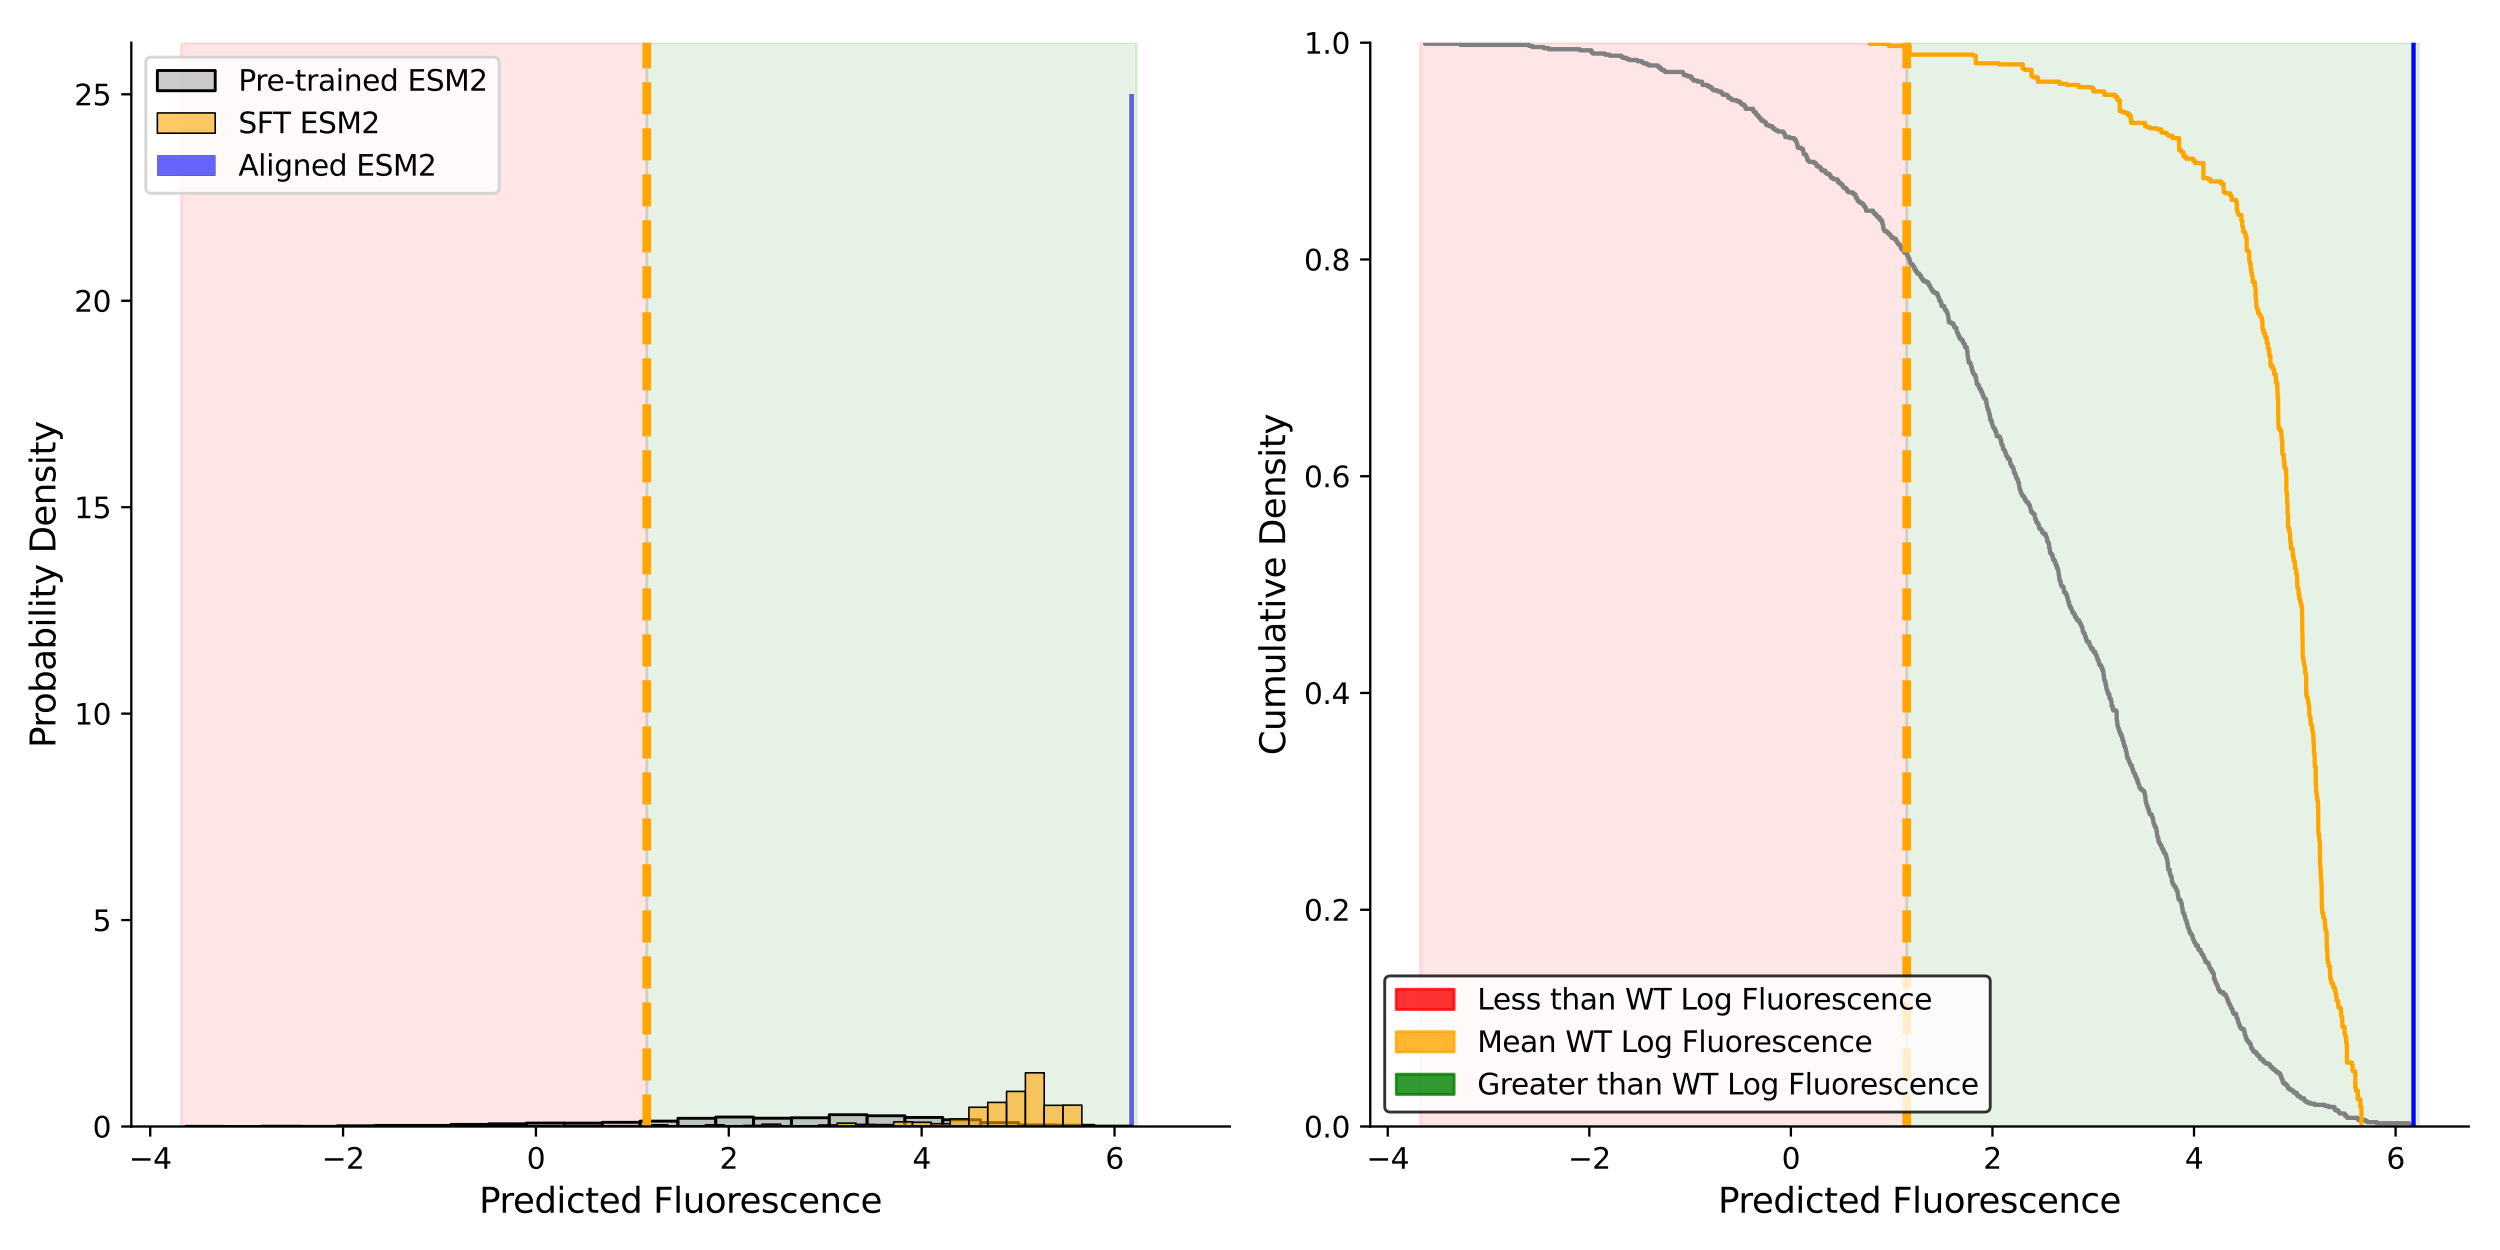 <?xml version="1.0" encoding="utf-8" standalone="no"?>
<!DOCTYPE svg PUBLIC "-//W3C//DTD SVG 1.1//EN"
  "http://www.w3.org/Graphics/SVG/1.1/DTD/svg11.dtd">
<svg xmlns:xlink="http://www.w3.org/1999/xlink" width="864pt" height="432pt" viewBox="0 0 864 432" xmlns="http://www.w3.org/2000/svg" version="1.1">
 <defs>
  <style type="text/css">*{stroke-linejoin: round; stroke-linecap: butt}</style>
 </defs>
 <g id="figure_1">
  <g id="patch_1">
   <path d="M 0 432 
L 864 432 
L 864 0 
L 0 0 
z
" style="fill: #ffffff"/>
  </g>
  <g id="axes_1">
   <g id="patch_2">
    <path d="M 45.38 389.32 
L 425.025 389.32 
L 425.025 14.76 
L 45.38 14.76 
z
" style="fill: #ffffff"/>
   </g>
   <g id="patch_3">
    <path d="M 62.637 389.32 
L 62.637 14.76 
L 223.538 14.76 
L 223.538 389.32 
z
" clip-path="url(#pce2c846ba2)" style="fill: #ff0000; opacity: 0.1; stroke: #ff0000; stroke-linejoin: miter"/>
   </g>
   <g id="patch_4">
    <path d="M 223.538 389.32 
L 223.538 14.76 
L 392.857 14.76 
L 392.857 389.32 
z
" clip-path="url(#pce2c846ba2)" style="fill: #008000; opacity: 0.1; stroke: #008000; stroke-linejoin: miter"/>
   </g>
   <g id="patch_5">
    <path d="M 64.303 389.32 
L 77.378 389.32 
L 77.378 389.247 
L 64.303 389.247 
z
" clip-path="url(#pce2c846ba2)" style="fill: #808080; fill-opacity: 0.4; stroke: #000000; stroke-linejoin: miter"/>
   </g>
   <g id="patch_6">
    <path d="M 77.378 389.32 
L 90.454 389.32 
L 90.454 389.32 
L 77.378 389.32 
z
" clip-path="url(#pce2c846ba2)" style="fill: #808080; fill-opacity: 0.4; stroke: #000000; stroke-linejoin: miter"/>
   </g>
   <g id="patch_7">
    <path d="M 90.454 389.32 
L 103.529 389.32 
L 103.529 389.211 
L 90.454 389.211 
z
" clip-path="url(#pce2c846ba2)" style="fill: #808080; fill-opacity: 0.4; stroke: #000000; stroke-linejoin: miter"/>
   </g>
   <g id="patch_8">
    <path d="M 103.529 389.32 
L 116.605 389.32 
L 116.605 389.247 
L 103.529 389.247 
z
" clip-path="url(#pce2c846ba2)" style="fill: #808080; fill-opacity: 0.4; stroke: #000000; stroke-linejoin: miter"/>
   </g>
   <g id="patch_9">
    <path d="M 116.605 389.32 
L 129.68 389.32 
L 129.68 389.065 
L 116.605 389.065 
z
" clip-path="url(#pce2c846ba2)" style="fill: #808080; fill-opacity: 0.4; stroke: #000000; stroke-linejoin: miter"/>
   </g>
   <g id="patch_10">
    <path d="M 129.68 389.32 
L 142.756 389.32 
L 142.756 388.92 
L 129.68 388.92 
z
" clip-path="url(#pce2c846ba2)" style="fill: #808080; fill-opacity: 0.4; stroke: #000000; stroke-linejoin: miter"/>
   </g>
   <g id="patch_11">
    <path d="M 142.756 389.32 
L 155.831 389.32 
L 155.831 388.92 
L 142.756 388.92 
z
" clip-path="url(#pce2c846ba2)" style="fill: #808080; fill-opacity: 0.4; stroke: #000000; stroke-linejoin: miter"/>
   </g>
   <g id="patch_12">
    <path d="M 155.831 389.32 
L 168.907 389.32 
L 168.907 388.593 
L 155.831 388.593 
z
" clip-path="url(#pce2c846ba2)" style="fill: #808080; fill-opacity: 0.4; stroke: #000000; stroke-linejoin: miter"/>
   </g>
   <g id="patch_13">
    <path d="M 168.907 389.32 
L 181.982 389.32 
L 181.982 388.374 
L 168.907 388.374 
z
" clip-path="url(#pce2c846ba2)" style="fill: #808080; fill-opacity: 0.4; stroke: #000000; stroke-linejoin: miter"/>
   </g>
   <g id="patch_14">
    <path d="M 181.982 389.32 
L 195.058 389.32 
L 195.058 388.12 
L 181.982 388.12 
z
" clip-path="url(#pce2c846ba2)" style="fill: #808080; fill-opacity: 0.4; stroke: #000000; stroke-linejoin: miter"/>
   </g>
   <g id="patch_15">
    <path d="M 195.058 389.32 
L 208.133 389.32 
L 208.133 388.156 
L 195.058 388.156 
z
" clip-path="url(#pce2c846ba2)" style="fill: #808080; fill-opacity: 0.4; stroke: #000000; stroke-linejoin: miter"/>
   </g>
   <g id="patch_16">
    <path d="M 208.133 389.32 
L 221.209 389.32 
L 221.209 387.865 
L 208.133 387.865 
z
" clip-path="url(#pce2c846ba2)" style="fill: #808080; fill-opacity: 0.4; stroke: #000000; stroke-linejoin: miter"/>
   </g>
   <g id="patch_17">
    <path d="M 221.209 389.32 
L 234.284 389.32 
L 234.284 387.465 
L 221.209 387.465 
z
" clip-path="url(#pce2c846ba2)" style="fill: #808080; fill-opacity: 0.4; stroke: #000000; stroke-linejoin: miter"/>
   </g>
   <g id="patch_18">
    <path d="M 234.284 389.32 
L 247.36 389.32 
L 247.36 386.483 
L 234.284 386.483 
z
" clip-path="url(#pce2c846ba2)" style="fill: #808080; fill-opacity: 0.4; stroke: #000000; stroke-linejoin: miter"/>
   </g>
   <g id="patch_19">
    <path d="M 247.36 389.32 
L 260.435 389.32 
L 260.435 386.047 
L 247.36 386.047 
z
" clip-path="url(#pce2c846ba2)" style="fill: #808080; fill-opacity: 0.4; stroke: #000000; stroke-linejoin: miter"/>
   </g>
   <g id="patch_20">
    <path d="M 260.435 389.32 
L 273.511 389.32 
L 273.511 386.447 
L 260.435 386.447 
z
" clip-path="url(#pce2c846ba2)" style="fill: #808080; fill-opacity: 0.4; stroke: #000000; stroke-linejoin: miter"/>
   </g>
   <g id="patch_21">
    <path d="M 273.511 389.32 
L 286.586 389.32 
L 286.586 386.301 
L 273.511 386.301 
z
" clip-path="url(#pce2c846ba2)" style="fill: #808080; fill-opacity: 0.4; stroke: #000000; stroke-linejoin: miter"/>
   </g>
   <g id="patch_22">
    <path d="M 286.586 389.32 
L 299.662 389.32 
L 299.662 385.247 
L 286.586 385.247 
z
" clip-path="url(#pce2c846ba2)" style="fill: #808080; fill-opacity: 0.4; stroke: #000000; stroke-linejoin: miter"/>
   </g>
   <g id="patch_23">
    <path d="M 299.662 389.32 
L 312.737 389.32 
L 312.737 385.61 
L 299.662 385.61 
z
" clip-path="url(#pce2c846ba2)" style="fill: #808080; fill-opacity: 0.4; stroke: #000000; stroke-linejoin: miter"/>
   </g>
   <g id="patch_24">
    <path d="M 312.737 389.32 
L 325.813 389.32 
L 325.813 386.192 
L 312.737 386.192 
z
" clip-path="url(#pce2c846ba2)" style="fill: #808080; fill-opacity: 0.4; stroke: #000000; stroke-linejoin: miter"/>
   </g>
   <g id="patch_25">
    <path d="M 325.813 389.32 
L 338.888 389.32 
L 338.888 386.992 
L 325.813 386.992 
z
" clip-path="url(#pce2c846ba2)" style="fill: #808080; fill-opacity: 0.4; stroke: #000000; stroke-linejoin: miter"/>
   </g>
   <g id="patch_26">
    <path d="M 338.888 389.32 
L 351.964 389.32 
L 351.964 387.974 
L 338.888 387.974 
z
" clip-path="url(#pce2c846ba2)" style="fill: #808080; fill-opacity: 0.4; stroke: #000000; stroke-linejoin: miter"/>
   </g>
   <g id="patch_27">
    <path d="M 351.964 389.32 
L 365.039 389.32 
L 365.039 388.774 
L 351.964 388.774 
z
" clip-path="url(#pce2c846ba2)" style="fill: #808080; fill-opacity: 0.4; stroke: #000000; stroke-linejoin: miter"/>
   </g>
   <g id="patch_28">
    <path d="M 365.039 389.32 
L 378.115 389.32 
L 378.115 388.884 
L 365.039 388.884 
z
" clip-path="url(#pce2c846ba2)" style="fill: #808080; fill-opacity: 0.4; stroke: #000000; stroke-linejoin: miter"/>
   </g>
   <g id="patch_29">
    <path d="M 378.115 389.32 
L 391.19 389.32 
L 391.19 389.175 
L 378.115 389.175 
z
" clip-path="url(#pce2c846ba2)" style="fill: #808080; fill-opacity: 0.4; stroke: #000000; stroke-linejoin: miter"/>
   </g>
   <g id="patch_30">
    <path d="M 211.264 389.32 
L 217.769 389.32 
L 217.769 389.101 
L 211.264 389.101 
z
" clip-path="url(#pce2c846ba2)" style="fill: #ffa500; fill-opacity: 0.6; stroke: #000000; stroke-width: 0.551; stroke-linejoin: miter"/>
   </g>
   <g id="patch_31">
    <path d="M 217.769 389.32 
L 224.274 389.32 
L 224.274 389.32 
L 217.769 389.32 
z
" clip-path="url(#pce2c846ba2)" style="fill: #ffa500; fill-opacity: 0.6; stroke: #000000; stroke-width: 0.551; stroke-linejoin: miter"/>
   </g>
   <g id="patch_32">
    <path d="M 224.274 389.32 
L 230.779 389.32 
L 230.779 388.735 
L 224.274 388.735 
z
" clip-path="url(#pce2c846ba2)" style="fill: #ffa500; fill-opacity: 0.6; stroke: #000000; stroke-width: 0.551; stroke-linejoin: miter"/>
   </g>
   <g id="patch_33">
    <path d="M 230.779 389.32 
L 237.285 389.32 
L 237.285 389.32 
L 230.779 389.32 
z
" clip-path="url(#pce2c846ba2)" style="fill: #ffa500; fill-opacity: 0.6; stroke: #000000; stroke-width: 0.551; stroke-linejoin: miter"/>
   </g>
   <g id="patch_34">
    <path d="M 237.285 389.32 
L 243.79 389.32 
L 243.79 389.32 
L 237.285 389.32 
z
" clip-path="url(#pce2c846ba2)" style="fill: #ffa500; fill-opacity: 0.6; stroke: #000000; stroke-width: 0.551; stroke-linejoin: miter"/>
   </g>
   <g id="patch_35">
    <path d="M 243.79 389.32 
L 250.295 389.32 
L 250.295 388.735 
L 243.79 388.735 
z
" clip-path="url(#pce2c846ba2)" style="fill: #ffa500; fill-opacity: 0.6; stroke: #000000; stroke-width: 0.551; stroke-linejoin: miter"/>
   </g>
   <g id="patch_36">
    <path d="M 250.295 389.32 
L 256.8 389.32 
L 256.8 389.247 
L 250.295 389.247 
z
" clip-path="url(#pce2c846ba2)" style="fill: #ffa500; fill-opacity: 0.6; stroke: #000000; stroke-width: 0.551; stroke-linejoin: miter"/>
   </g>
   <g id="patch_37">
    <path d="M 256.8 389.32 
L 263.305 389.32 
L 263.305 388.954 
L 256.8 388.954 
z
" clip-path="url(#pce2c846ba2)" style="fill: #ffa500; fill-opacity: 0.6; stroke: #000000; stroke-width: 0.551; stroke-linejoin: miter"/>
   </g>
   <g id="patch_38">
    <path d="M 263.305 389.32 
L 269.81 389.32 
L 269.81 388.516 
L 263.305 388.516 
z
" clip-path="url(#pce2c846ba2)" style="fill: #ffa500; fill-opacity: 0.6; stroke: #000000; stroke-width: 0.551; stroke-linejoin: miter"/>
   </g>
   <g id="patch_39">
    <path d="M 269.81 389.32 
L 276.315 389.32 
L 276.315 389.174 
L 269.81 389.174 
z
" clip-path="url(#pce2c846ba2)" style="fill: #ffa500; fill-opacity: 0.6; stroke: #000000; stroke-width: 0.551; stroke-linejoin: miter"/>
   </g>
   <g id="patch_40">
    <path d="M 276.315 389.32 
L 282.82 389.32 
L 282.82 389.101 
L 276.315 389.101 
z
" clip-path="url(#pce2c846ba2)" style="fill: #ffa500; fill-opacity: 0.6; stroke: #000000; stroke-width: 0.551; stroke-linejoin: miter"/>
   </g>
   <g id="patch_41">
    <path d="M 282.82 389.32 
L 289.325 389.32 
L 289.325 388.808 
L 282.82 388.808 
z
" clip-path="url(#pce2c846ba2)" style="fill: #ffa500; fill-opacity: 0.6; stroke: #000000; stroke-width: 0.551; stroke-linejoin: miter"/>
   </g>
   <g id="patch_42">
    <path d="M 289.325 389.32 
L 295.83 389.32 
L 295.83 388.15 
L 289.325 388.15 
z
" clip-path="url(#pce2c846ba2)" style="fill: #ffa500; fill-opacity: 0.6; stroke: #000000; stroke-width: 0.551; stroke-linejoin: miter"/>
   </g>
   <g id="patch_43">
    <path d="M 295.83 389.32 
L 302.335 389.32 
L 302.335 388.589 
L 295.83 388.589 
z
" clip-path="url(#pce2c846ba2)" style="fill: #ffa500; fill-opacity: 0.6; stroke: #000000; stroke-width: 0.551; stroke-linejoin: miter"/>
   </g>
   <g id="patch_44">
    <path d="M 302.335 389.32 
L 308.841 389.32 
L 308.841 388.662 
L 302.335 388.662 
z
" clip-path="url(#pce2c846ba2)" style="fill: #ffa500; fill-opacity: 0.6; stroke: #000000; stroke-width: 0.551; stroke-linejoin: miter"/>
   </g>
   <g id="patch_45">
    <path d="M 308.841 389.32 
L 315.346 389.32 
L 315.346 387.712 
L 308.841 387.712 
z
" clip-path="url(#pce2c846ba2)" style="fill: #ffa500; fill-opacity: 0.6; stroke: #000000; stroke-width: 0.551; stroke-linejoin: miter"/>
   </g>
   <g id="patch_46">
    <path d="M 315.346 389.32 
L 321.851 389.32 
L 321.851 387.858 
L 315.346 387.858 
z
" clip-path="url(#pce2c846ba2)" style="fill: #ffa500; fill-opacity: 0.6; stroke: #000000; stroke-width: 0.551; stroke-linejoin: miter"/>
   </g>
   <g id="patch_47">
    <path d="M 321.851 389.32 
L 328.356 389.32 
L 328.356 388.37 
L 321.851 388.37 
z
" clip-path="url(#pce2c846ba2)" style="fill: #ffa500; fill-opacity: 0.6; stroke: #000000; stroke-width: 0.551; stroke-linejoin: miter"/>
   </g>
   <g id="patch_48">
    <path d="M 328.356 389.32 
L 334.861 389.32 
L 334.861 386.688 
L 328.356 386.688 
z
" clip-path="url(#pce2c846ba2)" style="fill: #ffa500; fill-opacity: 0.6; stroke: #000000; stroke-width: 0.551; stroke-linejoin: miter"/>
   </g>
   <g id="patch_49">
    <path d="M 334.861 389.32 
L 341.366 389.32 
L 341.366 382.668 
L 334.861 382.668 
z
" clip-path="url(#pce2c846ba2)" style="fill: #ffa500; fill-opacity: 0.6; stroke: #000000; stroke-width: 0.551; stroke-linejoin: miter"/>
   </g>
   <g id="patch_50">
    <path d="M 341.366 389.32 
L 347.871 389.32 
L 347.871 380.986 
L 341.366 380.986 
z
" clip-path="url(#pce2c846ba2)" style="fill: #ffa500; fill-opacity: 0.6; stroke: #000000; stroke-width: 0.551; stroke-linejoin: miter"/>
   </g>
   <g id="patch_51">
    <path d="M 347.871 389.32 
L 354.376 389.32 
L 354.376 377.185 
L 347.871 377.185 
z
" clip-path="url(#pce2c846ba2)" style="fill: #ffa500; fill-opacity: 0.6; stroke: #000000; stroke-width: 0.551; stroke-linejoin: miter"/>
   </g>
   <g id="patch_52">
    <path d="M 354.376 389.32 
L 360.881 389.32 
L 360.881 370.752 
L 354.376 370.752 
z
" clip-path="url(#pce2c846ba2)" style="fill: #ffa500; fill-opacity: 0.6; stroke: #000000; stroke-width: 0.551; stroke-linejoin: miter"/>
   </g>
   <g id="patch_53">
    <path d="M 360.881 389.32 
L 367.386 389.32 
L 367.386 382.01 
L 360.881 382.01 
z
" clip-path="url(#pce2c846ba2)" style="fill: #ffa500; fill-opacity: 0.6; stroke: #000000; stroke-width: 0.551; stroke-linejoin: miter"/>
   </g>
   <g id="patch_54">
    <path d="M 367.386 389.32 
L 373.891 389.32 
L 373.891 381.937 
L 367.386 381.937 
z
" clip-path="url(#pce2c846ba2)" style="fill: #ffa500; fill-opacity: 0.6; stroke: #000000; stroke-width: 0.551; stroke-linejoin: miter"/>
   </g>
   <g id="patch_55">
    <path d="M 374.442 389.32 
L 375.775 389.32 
L 375.775 389.32 
L 374.442 389.32 
z
" clip-path="url(#pce2c846ba2)" style="fill: #0000ff; fill-opacity: 0.6; stroke: #000000; stroke-width: 0.107; stroke-linejoin: miter"/>
   </g>
   <g id="patch_56">
    <path d="M 375.775 389.32 
L 377.108 389.32 
L 377.108 389.32 
L 375.775 389.32 
z
" clip-path="url(#pce2c846ba2)" style="fill: #0000ff; fill-opacity: 0.6; stroke: #000000; stroke-width: 0.107; stroke-linejoin: miter"/>
   </g>
   <g id="patch_57">
    <path d="M 377.108 389.32 
L 378.441 389.32 
L 378.441 389.32 
L 377.108 389.32 
z
" clip-path="url(#pce2c846ba2)" style="fill: #0000ff; fill-opacity: 0.6; stroke: #000000; stroke-width: 0.107; stroke-linejoin: miter"/>
   </g>
   <g id="patch_58">
    <path d="M 378.441 389.32 
L 379.774 389.32 
L 379.774 389.32 
L 378.441 389.32 
z
" clip-path="url(#pce2c846ba2)" style="fill: #0000ff; fill-opacity: 0.6; stroke: #000000; stroke-width: 0.107; stroke-linejoin: miter"/>
   </g>
   <g id="patch_59">
    <path d="M 379.774 389.32 
L 381.107 389.32 
L 381.107 389.32 
L 379.774 389.32 
z
" clip-path="url(#pce2c846ba2)" style="fill: #0000ff; fill-opacity: 0.6; stroke: #000000; stroke-width: 0.107; stroke-linejoin: miter"/>
   </g>
   <g id="patch_60">
    <path d="M 381.107 389.32 
L 382.44 389.32 
L 382.44 389.32 
L 381.107 389.32 
z
" clip-path="url(#pce2c846ba2)" style="fill: #0000ff; fill-opacity: 0.6; stroke: #000000; stroke-width: 0.107; stroke-linejoin: miter"/>
   </g>
   <g id="patch_61">
    <path d="M 382.44 389.32 
L 383.773 389.32 
L 383.773 389.32 
L 382.44 389.32 
z
" clip-path="url(#pce2c846ba2)" style="fill: #0000ff; fill-opacity: 0.6; stroke: #000000; stroke-width: 0.107; stroke-linejoin: miter"/>
   </g>
   <g id="patch_62">
    <path d="M 383.773 389.32 
L 385.106 389.32 
L 385.106 389.32 
L 383.773 389.32 
z
" clip-path="url(#pce2c846ba2)" style="fill: #0000ff; fill-opacity: 0.6; stroke: #000000; stroke-width: 0.107; stroke-linejoin: miter"/>
   </g>
   <g id="patch_63">
    <path d="M 385.106 389.32 
L 386.439 389.32 
L 386.439 389.32 
L 385.106 389.32 
z
" clip-path="url(#pce2c846ba2)" style="fill: #0000ff; fill-opacity: 0.6; stroke: #000000; stroke-width: 0.107; stroke-linejoin: miter"/>
   </g>
   <g id="patch_64">
    <path d="M 386.439 389.32 
L 387.773 389.32 
L 387.773 389.32 
L 386.439 389.32 
z
" clip-path="url(#pce2c846ba2)" style="fill: #0000ff; fill-opacity: 0.6; stroke: #000000; stroke-width: 0.107; stroke-linejoin: miter"/>
   </g>
   <g id="patch_65">
    <path d="M 387.773 389.32 
L 389.106 389.32 
L 389.106 389.32 
L 387.773 389.32 
z
" clip-path="url(#pce2c846ba2)" style="fill: #0000ff; fill-opacity: 0.6; stroke: #000000; stroke-width: 0.107; stroke-linejoin: miter"/>
   </g>
   <g id="patch_66">
    <path d="M 389.106 389.32 
L 390.439 389.32 
L 390.439 389.32 
L 389.106 389.32 
z
" clip-path="url(#pce2c846ba2)" style="fill: #0000ff; fill-opacity: 0.6; stroke: #000000; stroke-width: 0.107; stroke-linejoin: miter"/>
   </g>
   <g id="patch_67">
    <path d="M 390.439 389.32 
L 391.772 389.32 
L 391.772 32.596 
L 390.439 32.596 
z
" clip-path="url(#pce2c846ba2)" style="fill: #0000ff; fill-opacity: 0.6; stroke: #000000; stroke-width: 0.107; stroke-linejoin: miter"/>
   </g>
   <g id="patch_68">
    <path d="M 391.772 389.32 
L 393.105 389.32 
L 393.105 389.32 
L 391.772 389.32 
z
" clip-path="url(#pce2c846ba2)" style="fill: #0000ff; fill-opacity: 0.6; stroke: #000000; stroke-width: 0.107; stroke-linejoin: miter"/>
   </g>
   <g id="patch_69">
    <path d="M 393.105 389.32 
L 394.438 389.32 
L 394.438 389.32 
L 393.105 389.32 
z
" clip-path="url(#pce2c846ba2)" style="fill: #0000ff; fill-opacity: 0.6; stroke: #000000; stroke-width: 0.107; stroke-linejoin: miter"/>
   </g>
   <g id="patch_70">
    <path d="M 394.438 389.32 
L 395.771 389.32 
L 395.771 389.32 
L 394.438 389.32 
z
" clip-path="url(#pce2c846ba2)" style="fill: #0000ff; fill-opacity: 0.6; stroke: #000000; stroke-width: 0.107; stroke-linejoin: miter"/>
   </g>
   <g id="patch_71">
    <path d="M 395.771 389.32 
L 397.104 389.32 
L 397.104 389.32 
L 395.771 389.32 
z
" clip-path="url(#pce2c846ba2)" style="fill: #0000ff; fill-opacity: 0.6; stroke: #000000; stroke-width: 0.107; stroke-linejoin: miter"/>
   </g>
   <g id="patch_72">
    <path d="M 397.104 389.32 
L 398.437 389.32 
L 398.437 389.32 
L 397.104 389.32 
z
" clip-path="url(#pce2c846ba2)" style="fill: #0000ff; fill-opacity: 0.6; stroke: #000000; stroke-width: 0.107; stroke-linejoin: miter"/>
   </g>
   <g id="patch_73">
    <path d="M 398.437 389.32 
L 399.77 389.32 
L 399.77 389.32 
L 398.437 389.32 
z
" clip-path="url(#pce2c846ba2)" style="fill: #0000ff; fill-opacity: 0.6; stroke: #000000; stroke-width: 0.107; stroke-linejoin: miter"/>
   </g>
   <g id="patch_74">
    <path d="M 399.77 389.32 
L 401.103 389.32 
L 401.103 389.32 
L 399.77 389.32 
z
" clip-path="url(#pce2c846ba2)" style="fill: #0000ff; fill-opacity: 0.6; stroke: #000000; stroke-width: 0.107; stroke-linejoin: miter"/>
   </g>
   <g id="patch_75">
    <path d="M 401.103 389.32 
L 402.436 389.32 
L 402.436 389.32 
L 401.103 389.32 
z
" clip-path="url(#pce2c846ba2)" style="fill: #0000ff; fill-opacity: 0.6; stroke: #000000; stroke-width: 0.107; stroke-linejoin: miter"/>
   </g>
   <g id="patch_76">
    <path d="M 402.436 389.32 
L 403.769 389.32 
L 403.769 389.32 
L 402.436 389.32 
z
" clip-path="url(#pce2c846ba2)" style="fill: #0000ff; fill-opacity: 0.6; stroke: #000000; stroke-width: 0.107; stroke-linejoin: miter"/>
   </g>
   <g id="patch_77">
    <path d="M 403.769 389.32 
L 405.102 389.32 
L 405.102 389.32 
L 403.769 389.32 
z
" clip-path="url(#pce2c846ba2)" style="fill: #0000ff; fill-opacity: 0.6; stroke: #000000; stroke-width: 0.107; stroke-linejoin: miter"/>
   </g>
   <g id="patch_78">
    <path d="M 405.102 389.32 
L 406.435 389.32 
L 406.435 389.32 
L 405.102 389.32 
z
" clip-path="url(#pce2c846ba2)" style="fill: #0000ff; fill-opacity: 0.6; stroke: #000000; stroke-width: 0.107; stroke-linejoin: miter"/>
   </g>
   <g id="patch_79">
    <path d="M 406.435 389.32 
L 407.768 389.32 
L 407.768 389.32 
L 406.435 389.32 
z
" clip-path="url(#pce2c846ba2)" style="fill: #0000ff; fill-opacity: 0.6; stroke: #000000; stroke-width: 0.107; stroke-linejoin: miter"/>
   </g>
   <g id="matplotlib.axis_1">
    <g id="xtick_1">
     <g id="line2d_1">
      <defs>
       <path id="m171964d437" d="M 0 0 
L 0 3.5 
" style="stroke: #000000; stroke-width: 0.8"/>
      </defs>
      <g>
       <use xlink:href="#m171964d437" x="51.913" y="389.32" style="stroke: #000000; stroke-width: 0.8"/>
      </g>
     </g>
     <g id="text_1">
      <!-- −4 -->
      <g transform="translate(44.542 403.918) scale(0.1 -0.1)">
       <defs>
        <path id="DejaVuSans-2212" d="M 678 2272 
L 4684 2272 
L 4684 1741 
L 678 1741 
L 678 2272 
z
" transform="scale(0.016)"/>
        <path id="DejaVuSans-34" d="M 2419 4116 
L 825 1625 
L 2419 1625 
L 2419 4116 
z
M 2253 4666 
L 3047 4666 
L 3047 1625 
L 3713 1625 
L 3713 1100 
L 3047 1100 
L 3047 0 
L 2419 0 
L 2419 1100 
L 313 1100 
L 313 1709 
L 2253 4666 
z
" transform="scale(0.016)"/>
       </defs>
       <use xlink:href="#DejaVuSans-2212"/>
       <use xlink:href="#DejaVuSans-34" x="83.789"/>
      </g>
     </g>
    </g>
    <g id="xtick_2">
     <g id="line2d_2">
      <g>
       <use xlink:href="#m171964d437" x="118.566" y="389.32" style="stroke: #000000; stroke-width: 0.8"/>
      </g>
     </g>
     <g id="text_2">
      <!-- −2 -->
      <g transform="translate(111.195 403.918) scale(0.1 -0.1)">
       <defs>
        <path id="DejaVuSans-32" d="M 1228 531 
L 3431 531 
L 3431 0 
L 469 0 
L 469 531 
Q 828 903 1448 1529 
Q 2069 2156 2228 2338 
Q 2531 2678 2651 2914 
Q 2772 3150 2772 3378 
Q 2772 3750 2511 3984 
Q 2250 4219 1831 4219 
Q 1534 4219 1204 4116 
Q 875 4013 500 3803 
L 500 4441 
Q 881 4594 1212 4672 
Q 1544 4750 1819 4750 
Q 2544 4750 2975 4387 
Q 3406 4025 3406 3419 
Q 3406 3131 3298 2873 
Q 3191 2616 2906 2266 
Q 2828 2175 2409 1742 
Q 1991 1309 1228 531 
z
" transform="scale(0.016)"/>
       </defs>
       <use xlink:href="#DejaVuSans-2212"/>
       <use xlink:href="#DejaVuSans-32" x="83.789"/>
      </g>
     </g>
    </g>
    <g id="xtick_3">
     <g id="line2d_3">
      <g>
       <use xlink:href="#m171964d437" x="185.219" y="389.32" style="stroke: #000000; stroke-width: 0.8"/>
      </g>
     </g>
     <g id="text_3">
      <!-- 0 -->
      <g transform="translate(182.038 403.918) scale(0.1 -0.1)">
       <defs>
        <path id="DejaVuSans-30" d="M 2034 4250 
Q 1547 4250 1301 3770 
Q 1056 3291 1056 2328 
Q 1056 1369 1301 889 
Q 1547 409 2034 409 
Q 2525 409 2770 889 
Q 3016 1369 3016 2328 
Q 3016 3291 2770 3770 
Q 2525 4250 2034 4250 
z
M 2034 4750 
Q 2819 4750 3233 4129 
Q 3647 3509 3647 2328 
Q 3647 1150 3233 529 
Q 2819 -91 2034 -91 
Q 1250 -91 836 529 
Q 422 1150 422 2328 
Q 422 3509 836 4129 
Q 1250 4750 2034 4750 
z
" transform="scale(0.016)"/>
       </defs>
       <use xlink:href="#DejaVuSans-30"/>
      </g>
     </g>
    </g>
    <g id="xtick_4">
     <g id="line2d_4">
      <g>
       <use xlink:href="#m171964d437" x="251.872" y="389.32" style="stroke: #000000; stroke-width: 0.8"/>
      </g>
     </g>
     <g id="text_4">
      <!-- 2 -->
      <g transform="translate(248.691 403.918) scale(0.1 -0.1)">
       <use xlink:href="#DejaVuSans-32"/>
      </g>
     </g>
    </g>
    <g id="xtick_5">
     <g id="line2d_5">
      <g>
       <use xlink:href="#m171964d437" x="318.525" y="389.32" style="stroke: #000000; stroke-width: 0.8"/>
      </g>
     </g>
     <g id="text_5">
      <!-- 4 -->
      <g transform="translate(315.344 403.918) scale(0.1 -0.1)">
       <use xlink:href="#DejaVuSans-34"/>
      </g>
     </g>
    </g>
    <g id="xtick_6">
     <g id="line2d_6">
      <g>
       <use xlink:href="#m171964d437" x="385.178" y="389.32" style="stroke: #000000; stroke-width: 0.8"/>
      </g>
     </g>
     <g id="text_6">
      <!-- 6 -->
      <g transform="translate(381.997 403.918) scale(0.1 -0.1)">
       <defs>
        <path id="DejaVuSans-36" d="M 2113 2584 
Q 1688 2584 1439 2293 
Q 1191 2003 1191 1497 
Q 1191 994 1439 701 
Q 1688 409 2113 409 
Q 2538 409 2786 701 
Q 3034 994 3034 1497 
Q 3034 2003 2786 2293 
Q 2538 2584 2113 2584 
z
M 3366 4563 
L 3366 3988 
Q 3128 4100 2886 4159 
Q 2644 4219 2406 4219 
Q 1781 4219 1451 3797 
Q 1122 3375 1075 2522 
Q 1259 2794 1537 2939 
Q 1816 3084 2150 3084 
Q 2853 3084 3261 2657 
Q 3669 2231 3669 1497 
Q 3669 778 3244 343 
Q 2819 -91 2113 -91 
Q 1303 -91 875 529 
Q 447 1150 447 2328 
Q 447 3434 972 4092 
Q 1497 4750 2381 4750 
Q 2619 4750 2861 4703 
Q 3103 4656 3366 4563 
z
" transform="scale(0.016)"/>
       </defs>
       <use xlink:href="#DejaVuSans-36"/>
      </g>
     </g>
    </g>
    <g id="text_7">
     <!-- Predicted Fluorescence -->
     <g transform="translate(165.606 419.116) scale(0.12 -0.12)">
      <defs>
       <path id="DejaVuSans-50" d="M 1259 4147 
L 1259 2394 
L 2053 2394 
Q 2494 2394 2734 2622 
Q 2975 2850 2975 3272 
Q 2975 3691 2734 3919 
Q 2494 4147 2053 4147 
L 1259 4147 
z
M 628 4666 
L 2053 4666 
Q 2838 4666 3239 4311 
Q 3641 3956 3641 3272 
Q 3641 2581 3239 2228 
Q 2838 1875 2053 1875 
L 1259 1875 
L 1259 0 
L 628 0 
L 628 4666 
z
" transform="scale(0.016)"/>
       <path id="DejaVuSans-72" d="M 2631 2963 
Q 2534 3019 2420 3045 
Q 2306 3072 2169 3072 
Q 1681 3072 1420 2755 
Q 1159 2438 1159 1844 
L 1159 0 
L 581 0 
L 581 3500 
L 1159 3500 
L 1159 2956 
Q 1341 3275 1631 3429 
Q 1922 3584 2338 3584 
Q 2397 3584 2469 3576 
Q 2541 3569 2628 3553 
L 2631 2963 
z
" transform="scale(0.016)"/>
       <path id="DejaVuSans-65" d="M 3597 1894 
L 3597 1613 
L 953 1613 
Q 991 1019 1311 708 
Q 1631 397 2203 397 
Q 2534 397 2845 478 
Q 3156 559 3463 722 
L 3463 178 
Q 3153 47 2828 -22 
Q 2503 -91 2169 -91 
Q 1331 -91 842 396 
Q 353 884 353 1716 
Q 353 2575 817 3079 
Q 1281 3584 2069 3584 
Q 2775 3584 3186 3129 
Q 3597 2675 3597 1894 
z
M 3022 2063 
Q 3016 2534 2758 2815 
Q 2500 3097 2075 3097 
Q 1594 3097 1305 2825 
Q 1016 2553 972 2059 
L 3022 2063 
z
" transform="scale(0.016)"/>
       <path id="DejaVuSans-64" d="M 2906 2969 
L 2906 4863 
L 3481 4863 
L 3481 0 
L 2906 0 
L 2906 525 
Q 2725 213 2448 61 
Q 2172 -91 1784 -91 
Q 1150 -91 751 415 
Q 353 922 353 1747 
Q 353 2572 751 3078 
Q 1150 3584 1784 3584 
Q 2172 3584 2448 3432 
Q 2725 3281 2906 2969 
z
M 947 1747 
Q 947 1113 1208 752 
Q 1469 391 1925 391 
Q 2381 391 2643 752 
Q 2906 1113 2906 1747 
Q 2906 2381 2643 2742 
Q 2381 3103 1925 3103 
Q 1469 3103 1208 2742 
Q 947 2381 947 1747 
z
" transform="scale(0.016)"/>
       <path id="DejaVuSans-69" d="M 603 3500 
L 1178 3500 
L 1178 0 
L 603 0 
L 603 3500 
z
M 603 4863 
L 1178 4863 
L 1178 4134 
L 603 4134 
L 603 4863 
z
" transform="scale(0.016)"/>
       <path id="DejaVuSans-63" d="M 3122 3366 
L 3122 2828 
Q 2878 2963 2633 3030 
Q 2388 3097 2138 3097 
Q 1578 3097 1268 2742 
Q 959 2388 959 1747 
Q 959 1106 1268 751 
Q 1578 397 2138 397 
Q 2388 397 2633 464 
Q 2878 531 3122 666 
L 3122 134 
Q 2881 22 2623 -34 
Q 2366 -91 2075 -91 
Q 1284 -91 818 406 
Q 353 903 353 1747 
Q 353 2603 823 3093 
Q 1294 3584 2113 3584 
Q 2378 3584 2631 3529 
Q 2884 3475 3122 3366 
z
" transform="scale(0.016)"/>
       <path id="DejaVuSans-74" d="M 1172 4494 
L 1172 3500 
L 2356 3500 
L 2356 3053 
L 1172 3053 
L 1172 1153 
Q 1172 725 1289 603 
Q 1406 481 1766 481 
L 2356 481 
L 2356 0 
L 1766 0 
Q 1100 0 847 248 
Q 594 497 594 1153 
L 594 3053 
L 172 3053 
L 172 3500 
L 594 3500 
L 594 4494 
L 1172 4494 
z
" transform="scale(0.016)"/>
       <path id="DejaVuSans-20" transform="scale(0.016)"/>
       <path id="DejaVuSans-46" d="M 628 4666 
L 3309 4666 
L 3309 4134 
L 1259 4134 
L 1259 2759 
L 3109 2759 
L 3109 2228 
L 1259 2228 
L 1259 0 
L 628 0 
L 628 4666 
z
" transform="scale(0.016)"/>
       <path id="DejaVuSans-6c" d="M 603 4863 
L 1178 4863 
L 1178 0 
L 603 0 
L 603 4863 
z
" transform="scale(0.016)"/>
       <path id="DejaVuSans-75" d="M 544 1381 
L 544 3500 
L 1119 3500 
L 1119 1403 
Q 1119 906 1312 657 
Q 1506 409 1894 409 
Q 2359 409 2629 706 
Q 2900 1003 2900 1516 
L 2900 3500 
L 3475 3500 
L 3475 0 
L 2900 0 
L 2900 538 
Q 2691 219 2414 64 
Q 2138 -91 1772 -91 
Q 1169 -91 856 284 
Q 544 659 544 1381 
z
M 1991 3584 
L 1991 3584 
z
" transform="scale(0.016)"/>
       <path id="DejaVuSans-6f" d="M 1959 3097 
Q 1497 3097 1228 2736 
Q 959 2375 959 1747 
Q 959 1119 1226 758 
Q 1494 397 1959 397 
Q 2419 397 2687 759 
Q 2956 1122 2956 1747 
Q 2956 2369 2687 2733 
Q 2419 3097 1959 3097 
z
M 1959 3584 
Q 2709 3584 3137 3096 
Q 3566 2609 3566 1747 
Q 3566 888 3137 398 
Q 2709 -91 1959 -91 
Q 1206 -91 779 398 
Q 353 888 353 1747 
Q 353 2609 779 3096 
Q 1206 3584 1959 3584 
z
" transform="scale(0.016)"/>
       <path id="DejaVuSans-73" d="M 2834 3397 
L 2834 2853 
Q 2591 2978 2328 3040 
Q 2066 3103 1784 3103 
Q 1356 3103 1142 2972 
Q 928 2841 928 2578 
Q 928 2378 1081 2264 
Q 1234 2150 1697 2047 
L 1894 2003 
Q 2506 1872 2764 1633 
Q 3022 1394 3022 966 
Q 3022 478 2636 193 
Q 2250 -91 1575 -91 
Q 1294 -91 989 -36 
Q 684 19 347 128 
L 347 722 
Q 666 556 975 473 
Q 1284 391 1588 391 
Q 1994 391 2212 530 
Q 2431 669 2431 922 
Q 2431 1156 2273 1281 
Q 2116 1406 1581 1522 
L 1381 1569 
Q 847 1681 609 1914 
Q 372 2147 372 2553 
Q 372 3047 722 3315 
Q 1072 3584 1716 3584 
Q 2034 3584 2315 3537 
Q 2597 3491 2834 3397 
z
" transform="scale(0.016)"/>
       <path id="DejaVuSans-6e" d="M 3513 2113 
L 3513 0 
L 2938 0 
L 2938 2094 
Q 2938 2591 2744 2837 
Q 2550 3084 2163 3084 
Q 1697 3084 1428 2787 
Q 1159 2491 1159 1978 
L 1159 0 
L 581 0 
L 581 3500 
L 1159 3500 
L 1159 2956 
Q 1366 3272 1645 3428 
Q 1925 3584 2291 3584 
Q 2894 3584 3203 3211 
Q 3513 2838 3513 2113 
z
" transform="scale(0.016)"/>
      </defs>
      <use xlink:href="#DejaVuSans-50"/>
      <use xlink:href="#DejaVuSans-72" x="58.553"/>
      <use xlink:href="#DejaVuSans-65" x="97.416"/>
      <use xlink:href="#DejaVuSans-64" x="158.939"/>
      <use xlink:href="#DejaVuSans-69" x="222.416"/>
      <use xlink:href="#DejaVuSans-63" x="250.199"/>
      <use xlink:href="#DejaVuSans-74" x="305.18"/>
      <use xlink:href="#DejaVuSans-65" x="344.389"/>
      <use xlink:href="#DejaVuSans-64" x="405.912"/>
      <use xlink:href="#DejaVuSans-20" x="469.389"/>
      <use xlink:href="#DejaVuSans-46" x="501.176"/>
      <use xlink:href="#DejaVuSans-6c" x="558.695"/>
      <use xlink:href="#DejaVuSans-75" x="586.479"/>
      <use xlink:href="#DejaVuSans-6f" x="649.857"/>
      <use xlink:href="#DejaVuSans-72" x="711.039"/>
      <use xlink:href="#DejaVuSans-65" x="749.902"/>
      <use xlink:href="#DejaVuSans-73" x="811.426"/>
      <use xlink:href="#DejaVuSans-63" x="863.525"/>
      <use xlink:href="#DejaVuSans-65" x="918.506"/>
      <use xlink:href="#DejaVuSans-6e" x="980.029"/>
      <use xlink:href="#DejaVuSans-63" x="1043.408"/>
      <use xlink:href="#DejaVuSans-65" x="1098.389"/>
     </g>
    </g>
   </g>
   <g id="matplotlib.axis_2">
    <g id="ytick_1">
     <g id="line2d_7">
      <defs>
       <path id="mc1324f85b1" d="M 0 0 
L -3.5 0 
" style="stroke: #000000; stroke-width: 0.8"/>
      </defs>
      <g>
       <use xlink:href="#mc1324f85b1" x="45.38" y="389.32" style="stroke: #000000; stroke-width: 0.8"/>
      </g>
     </g>
     <g id="text_8">
      <!-- 0 -->
      <g transform="translate(32.017 393.119) scale(0.1 -0.1)">
       <use xlink:href="#DejaVuSans-30"/>
      </g>
     </g>
    </g>
    <g id="ytick_2">
     <g id="line2d_8">
      <g>
       <use xlink:href="#mc1324f85b1" x="45.38" y="317.975" style="stroke: #000000; stroke-width: 0.8"/>
      </g>
     </g>
     <g id="text_9">
      <!-- 5 -->
      <g transform="translate(32.017 321.774) scale(0.1 -0.1)">
       <defs>
        <path id="DejaVuSans-35" d="M 691 4666 
L 3169 4666 
L 3169 4134 
L 1269 4134 
L 1269 2991 
Q 1406 3038 1543 3061 
Q 1681 3084 1819 3084 
Q 2600 3084 3056 2656 
Q 3513 2228 3513 1497 
Q 3513 744 3044 326 
Q 2575 -91 1722 -91 
Q 1428 -91 1123 -41 
Q 819 9 494 109 
L 494 744 
Q 775 591 1075 516 
Q 1375 441 1709 441 
Q 2250 441 2565 725 
Q 2881 1009 2881 1497 
Q 2881 1984 2565 2268 
Q 2250 2553 1709 2553 
Q 1456 2553 1204 2497 
Q 953 2441 691 2322 
L 691 4666 
z
" transform="scale(0.016)"/>
       </defs>
       <use xlink:href="#DejaVuSans-35"/>
      </g>
     </g>
    </g>
    <g id="ytick_3">
     <g id="line2d_9">
      <g>
       <use xlink:href="#mc1324f85b1" x="45.38" y="246.63" style="stroke: #000000; stroke-width: 0.8"/>
      </g>
     </g>
     <g id="text_10">
      <!-- 10 -->
      <g transform="translate(25.655 250.43) scale(0.1 -0.1)">
       <defs>
        <path id="DejaVuSans-31" d="M 794 531 
L 1825 531 
L 1825 4091 
L 703 3866 
L 703 4441 
L 1819 4666 
L 2450 4666 
L 2450 531 
L 3481 531 
L 3481 0 
L 794 0 
L 794 531 
z
" transform="scale(0.016)"/>
       </defs>
       <use xlink:href="#DejaVuSans-31"/>
       <use xlink:href="#DejaVuSans-30" x="63.623"/>
      </g>
     </g>
    </g>
    <g id="ytick_4">
     <g id="line2d_10">
      <g>
       <use xlink:href="#mc1324f85b1" x="45.38" y="175.286" style="stroke: #000000; stroke-width: 0.8"/>
      </g>
     </g>
     <g id="text_11">
      <!-- 15 -->
      <g transform="translate(25.655 179.085) scale(0.1 -0.1)">
       <use xlink:href="#DejaVuSans-31"/>
       <use xlink:href="#DejaVuSans-35" x="63.623"/>
      </g>
     </g>
    </g>
    <g id="ytick_5">
     <g id="line2d_11">
      <g>
       <use xlink:href="#mc1324f85b1" x="45.38" y="103.941" style="stroke: #000000; stroke-width: 0.8"/>
      </g>
     </g>
     <g id="text_12">
      <!-- 20 -->
      <g transform="translate(25.655 107.74) scale(0.1 -0.1)">
       <use xlink:href="#DejaVuSans-32"/>
       <use xlink:href="#DejaVuSans-30" x="63.623"/>
      </g>
     </g>
    </g>
    <g id="ytick_6">
     <g id="line2d_12">
      <g>
       <use xlink:href="#mc1324f85b1" x="45.38" y="32.596" style="stroke: #000000; stroke-width: 0.8"/>
      </g>
     </g>
     <g id="text_13">
      <!-- 25 -->
      <g transform="translate(25.655 36.395) scale(0.1 -0.1)">
       <use xlink:href="#DejaVuSans-32"/>
       <use xlink:href="#DejaVuSans-35" x="63.623"/>
      </g>
     </g>
    </g>
    <g id="text_14">
     <!-- Probability Density -->
     <g transform="translate(19.159 258.472) rotate(-90) scale(0.12 -0.12)">
      <defs>
       <path id="DejaVuSans-62" d="M 3116 1747 
Q 3116 2381 2855 2742 
Q 2594 3103 2138 3103 
Q 1681 3103 1420 2742 
Q 1159 2381 1159 1747 
Q 1159 1113 1420 752 
Q 1681 391 2138 391 
Q 2594 391 2855 752 
Q 3116 1113 3116 1747 
z
M 1159 2969 
Q 1341 3281 1617 3432 
Q 1894 3584 2278 3584 
Q 2916 3584 3314 3078 
Q 3713 2572 3713 1747 
Q 3713 922 3314 415 
Q 2916 -91 2278 -91 
Q 1894 -91 1617 61 
Q 1341 213 1159 525 
L 1159 0 
L 581 0 
L 581 4863 
L 1159 4863 
L 1159 2969 
z
" transform="scale(0.016)"/>
       <path id="DejaVuSans-61" d="M 2194 1759 
Q 1497 1759 1228 1600 
Q 959 1441 959 1056 
Q 959 750 1161 570 
Q 1363 391 1709 391 
Q 2188 391 2477 730 
Q 2766 1069 2766 1631 
L 2766 1759 
L 2194 1759 
z
M 3341 1997 
L 3341 0 
L 2766 0 
L 2766 531 
Q 2569 213 2275 61 
Q 1981 -91 1556 -91 
Q 1019 -91 701 211 
Q 384 513 384 1019 
Q 384 1609 779 1909 
Q 1175 2209 1959 2209 
L 2766 2209 
L 2766 2266 
Q 2766 2663 2505 2880 
Q 2244 3097 1772 3097 
Q 1472 3097 1187 3025 
Q 903 2953 641 2809 
L 641 3341 
Q 956 3463 1253 3523 
Q 1550 3584 1831 3584 
Q 2591 3584 2966 3190 
Q 3341 2797 3341 1997 
z
" transform="scale(0.016)"/>
       <path id="DejaVuSans-79" d="M 2059 -325 
Q 1816 -950 1584 -1140 
Q 1353 -1331 966 -1331 
L 506 -1331 
L 506 -850 
L 844 -850 
Q 1081 -850 1212 -737 
Q 1344 -625 1503 -206 
L 1606 56 
L 191 3500 
L 800 3500 
L 1894 763 
L 2988 3500 
L 3597 3500 
L 2059 -325 
z
" transform="scale(0.016)"/>
       <path id="DejaVuSans-44" d="M 1259 4147 
L 1259 519 
L 2022 519 
Q 2988 519 3436 956 
Q 3884 1394 3884 2338 
Q 3884 3275 3436 3711 
Q 2988 4147 2022 4147 
L 1259 4147 
z
M 628 4666 
L 1925 4666 
Q 3281 4666 3915 4102 
Q 4550 3538 4550 2338 
Q 4550 1131 3912 565 
Q 3275 0 1925 0 
L 628 0 
L 628 4666 
z
" transform="scale(0.016)"/>
      </defs>
      <use xlink:href="#DejaVuSans-50"/>
      <use xlink:href="#DejaVuSans-72" x="58.553"/>
      <use xlink:href="#DejaVuSans-6f" x="97.416"/>
      <use xlink:href="#DejaVuSans-62" x="158.598"/>
      <use xlink:href="#DejaVuSans-61" x="222.074"/>
      <use xlink:href="#DejaVuSans-62" x="283.354"/>
      <use xlink:href="#DejaVuSans-69" x="346.83"/>
      <use xlink:href="#DejaVuSans-6c" x="374.613"/>
      <use xlink:href="#DejaVuSans-69" x="402.396"/>
      <use xlink:href="#DejaVuSans-74" x="430.18"/>
      <use xlink:href="#DejaVuSans-79" x="469.389"/>
      <use xlink:href="#DejaVuSans-20" x="528.568"/>
      <use xlink:href="#DejaVuSans-44" x="560.355"/>
      <use xlink:href="#DejaVuSans-65" x="637.357"/>
      <use xlink:href="#DejaVuSans-6e" x="698.881"/>
      <use xlink:href="#DejaVuSans-73" x="762.26"/>
      <use xlink:href="#DejaVuSans-69" x="814.359"/>
      <use xlink:href="#DejaVuSans-74" x="842.143"/>
      <use xlink:href="#DejaVuSans-79" x="881.352"/>
     </g>
    </g>
   </g>
   <g id="line2d_13">
    <path d="M 223.538 389.32 
L 223.538 14.76 
" clip-path="url(#pce2c846ba2)" style="fill: none; stroke-dasharray: 11.1,4.8; stroke-dashoffset: 0; stroke: #ffa500; stroke-width: 3"/>
   </g>
   <g id="patch_80">
    <path d="M 45.38 389.32 
L 45.38 14.76 
" style="fill: none; stroke: #000000; stroke-width: 0.8; stroke-linejoin: miter; stroke-linecap: square"/>
   </g>
   <g id="patch_81">
    <path d="M 45.38 389.32 
L 425.025 389.32 
" style="fill: none; stroke: #000000; stroke-width: 0.8; stroke-linejoin: miter; stroke-linecap: square"/>
   </g>
   <g id="legend_1">
    <g id="patch_82">
     <path d="M 52.38 66.794 
L 170.494 66.794 
Q 172.494 66.794 172.494 64.794 
L 172.494 21.76 
Q 172.494 19.76 170.494 19.76 
L 52.38 19.76 
Q 50.38 19.76 50.38 21.76 
L 50.38 64.794 
Q 50.38 66.794 52.38 66.794 
z
" style="fill: #ffffff; opacity: 0.8; stroke: #cccccc; stroke-linejoin: miter"/>
    </g>
    <g id="patch_83">
     <path d="M 54.38 31.358 
L 74.38 31.358 
L 74.38 24.358 
L 54.38 24.358 
z
" style="fill: #808080; fill-opacity: 0.4; stroke: #000000; stroke-linejoin: miter"/>
    </g>
    <g id="text_15">
     <!-- Pre-trained ESM2 -->
     <g transform="translate(82.38 31.358) scale(0.1 -0.1)">
      <defs>
       <path id="DejaVuSans-2d" d="M 313 2009 
L 1997 2009 
L 1997 1497 
L 313 1497 
L 313 2009 
z
" transform="scale(0.016)"/>
       <path id="DejaVuSans-45" d="M 628 4666 
L 3578 4666 
L 3578 4134 
L 1259 4134 
L 1259 2753 
L 3481 2753 
L 3481 2222 
L 1259 2222 
L 1259 531 
L 3634 531 
L 3634 0 
L 628 0 
L 628 4666 
z
" transform="scale(0.016)"/>
       <path id="DejaVuSans-53" d="M 3425 4513 
L 3425 3897 
Q 3066 4069 2747 4153 
Q 2428 4238 2131 4238 
Q 1616 4238 1336 4038 
Q 1056 3838 1056 3469 
Q 1056 3159 1242 3001 
Q 1428 2844 1947 2747 
L 2328 2669 
Q 3034 2534 3370 2195 
Q 3706 1856 3706 1288 
Q 3706 609 3251 259 
Q 2797 -91 1919 -91 
Q 1588 -91 1214 -16 
Q 841 59 441 206 
L 441 856 
Q 825 641 1194 531 
Q 1563 422 1919 422 
Q 2459 422 2753 634 
Q 3047 847 3047 1241 
Q 3047 1584 2836 1778 
Q 2625 1972 2144 2069 
L 1759 2144 
Q 1053 2284 737 2584 
Q 422 2884 422 3419 
Q 422 4038 858 4394 
Q 1294 4750 2059 4750 
Q 2388 4750 2728 4690 
Q 3069 4631 3425 4513 
z
" transform="scale(0.016)"/>
       <path id="DejaVuSans-4d" d="M 628 4666 
L 1569 4666 
L 2759 1491 
L 3956 4666 
L 4897 4666 
L 4897 0 
L 4281 0 
L 4281 4097 
L 3078 897 
L 2444 897 
L 1241 4097 
L 1241 0 
L 628 0 
L 628 4666 
z
" transform="scale(0.016)"/>
      </defs>
      <use xlink:href="#DejaVuSans-50"/>
      <use xlink:href="#DejaVuSans-72" x="58.553"/>
      <use xlink:href="#DejaVuSans-65" x="97.416"/>
      <use xlink:href="#DejaVuSans-2d" x="158.939"/>
      <use xlink:href="#DejaVuSans-74" x="195.023"/>
      <use xlink:href="#DejaVuSans-72" x="234.232"/>
      <use xlink:href="#DejaVuSans-61" x="275.346"/>
      <use xlink:href="#DejaVuSans-69" x="336.625"/>
      <use xlink:href="#DejaVuSans-6e" x="364.408"/>
      <use xlink:href="#DejaVuSans-65" x="427.787"/>
      <use xlink:href="#DejaVuSans-64" x="489.311"/>
      <use xlink:href="#DejaVuSans-20" x="552.787"/>
      <use xlink:href="#DejaVuSans-45" x="584.574"/>
      <use xlink:href="#DejaVuSans-53" x="647.758"/>
      <use xlink:href="#DejaVuSans-4d" x="711.234"/>
      <use xlink:href="#DejaVuSans-32" x="797.514"/>
     </g>
    </g>
    <g id="patch_84">
     <path d="M 54.38 46.037 
L 74.38 46.037 
L 74.38 39.037 
L 54.38 39.037 
z
" style="fill: #ffa500; fill-opacity: 0.6; stroke: #000000; stroke-width: 0.551; stroke-linejoin: miter"/>
    </g>
    <g id="text_16">
     <!-- SFT ESM2 -->
     <g transform="translate(82.38 46.037) scale(0.1 -0.1)">
      <defs>
       <path id="DejaVuSans-54" d="M -19 4666 
L 3928 4666 
L 3928 4134 
L 2272 4134 
L 2272 0 
L 1638 0 
L 1638 4134 
L -19 4134 
L -19 4666 
z
" transform="scale(0.016)"/>
      </defs>
      <use xlink:href="#DejaVuSans-53"/>
      <use xlink:href="#DejaVuSans-46" x="63.477"/>
      <use xlink:href="#DejaVuSans-54" x="119.246"/>
      <use xlink:href="#DejaVuSans-20" x="180.33"/>
      <use xlink:href="#DejaVuSans-45" x="212.117"/>
      <use xlink:href="#DejaVuSans-53" x="275.301"/>
      <use xlink:href="#DejaVuSans-4d" x="338.777"/>
      <use xlink:href="#DejaVuSans-32" x="425.057"/>
     </g>
    </g>
    <g id="patch_85">
     <path d="M 54.38 60.715 
L 74.38 60.715 
L 74.38 53.715 
L 54.38 53.715 
z
" style="fill: #0000ff; fill-opacity: 0.6; stroke: #000000; stroke-width: 0.107; stroke-linejoin: miter"/>
    </g>
    <g id="text_17">
     <!-- Aligned ESM2 -->
     <g transform="translate(82.38 60.715) scale(0.1 -0.1)">
      <defs>
       <path id="DejaVuSans-41" d="M 2188 4044 
L 1331 1722 
L 3047 1722 
L 2188 4044 
z
M 1831 4666 
L 2547 4666 
L 4325 0 
L 3669 0 
L 3244 1197 
L 1141 1197 
L 716 0 
L 50 0 
L 1831 4666 
z
" transform="scale(0.016)"/>
       <path id="DejaVuSans-67" d="M 2906 1791 
Q 2906 2416 2648 2759 
Q 2391 3103 1925 3103 
Q 1463 3103 1205 2759 
Q 947 2416 947 1791 
Q 947 1169 1205 825 
Q 1463 481 1925 481 
Q 2391 481 2648 825 
Q 2906 1169 2906 1791 
z
M 3481 434 
Q 3481 -459 3084 -895 
Q 2688 -1331 1869 -1331 
Q 1566 -1331 1297 -1286 
Q 1028 -1241 775 -1147 
L 775 -588 
Q 1028 -725 1275 -790 
Q 1522 -856 1778 -856 
Q 2344 -856 2625 -561 
Q 2906 -266 2906 331 
L 2906 616 
Q 2728 306 2450 153 
Q 2172 0 1784 0 
Q 1141 0 747 490 
Q 353 981 353 1791 
Q 353 2603 747 3093 
Q 1141 3584 1784 3584 
Q 2172 3584 2450 3431 
Q 2728 3278 2906 2969 
L 2906 3500 
L 3481 3500 
L 3481 434 
z
" transform="scale(0.016)"/>
      </defs>
      <use xlink:href="#DejaVuSans-41"/>
      <use xlink:href="#DejaVuSans-6c" x="68.408"/>
      <use xlink:href="#DejaVuSans-69" x="96.191"/>
      <use xlink:href="#DejaVuSans-67" x="123.975"/>
      <use xlink:href="#DejaVuSans-6e" x="187.451"/>
      <use xlink:href="#DejaVuSans-65" x="250.83"/>
      <use xlink:href="#DejaVuSans-64" x="312.354"/>
      <use xlink:href="#DejaVuSans-20" x="375.83"/>
      <use xlink:href="#DejaVuSans-45" x="407.617"/>
      <use xlink:href="#DejaVuSans-53" x="470.801"/>
      <use xlink:href="#DejaVuSans-4d" x="534.277"/>
      <use xlink:href="#DejaVuSans-32" x="620.557"/>
     </g>
    </g>
   </g>
  </g>
  <g id="axes_2">
   <g id="patch_86">
    <path d="M 473.555 389.32 
L 853.2 389.32 
L 853.2 14.76 
L 473.555 14.76 
z
" style="fill: #ffffff"/>
   </g>
   <g id="patch_87">
    <path d="M 490.812 389.32 
L 490.812 14.76 
L 658.979 14.76 
L 658.979 389.32 
z
" clip-path="url(#p7a3b5dbc32)" style="fill: #ff0000; opacity: 0.1; stroke: #ff0000; stroke-linejoin: miter"/>
   </g>
   <g id="patch_88">
    <path d="M 658.979 389.32 
L 658.979 14.76 
L 835.943 14.76 
L 835.943 389.32 
z
" clip-path="url(#p7a3b5dbc32)" style="fill: #008000; opacity: 0.1; stroke: #008000; stroke-linejoin: miter"/>
   </g>
   <g id="matplotlib.axis_3">
    <g id="xtick_7">
     <g id="line2d_14">
      <g>
       <use xlink:href="#m171964d437" x="479.604" y="389.32" style="stroke: #000000; stroke-width: 0.8"/>
      </g>
     </g>
     <g id="text_18">
      <!-- −4 -->
      <g transform="translate(472.233 403.918) scale(0.1 -0.1)">
       <use xlink:href="#DejaVuSans-2212"/>
       <use xlink:href="#DejaVuSans-34" x="83.789"/>
      </g>
     </g>
    </g>
    <g id="xtick_8">
     <g id="line2d_15">
      <g>
       <use xlink:href="#m171964d437" x="549.267" y="389.32" style="stroke: #000000; stroke-width: 0.8"/>
      </g>
     </g>
     <g id="text_19">
      <!-- −2 -->
      <g transform="translate(541.896 403.918) scale(0.1 -0.1)">
       <use xlink:href="#DejaVuSans-2212"/>
       <use xlink:href="#DejaVuSans-32" x="83.789"/>
      </g>
     </g>
    </g>
    <g id="xtick_9">
     <g id="line2d_16">
      <g>
       <use xlink:href="#m171964d437" x="618.93" y="389.32" style="stroke: #000000; stroke-width: 0.8"/>
      </g>
     </g>
     <g id="text_20">
      <!-- 0 -->
      <g transform="translate(615.748 403.918) scale(0.1 -0.1)">
       <use xlink:href="#DejaVuSans-30"/>
      </g>
     </g>
    </g>
    <g id="xtick_10">
     <g id="line2d_17">
      <g>
       <use xlink:href="#m171964d437" x="688.592" y="389.32" style="stroke: #000000; stroke-width: 0.8"/>
      </g>
     </g>
     <g id="text_21">
      <!-- 2 -->
      <g transform="translate(685.411 403.918) scale(0.1 -0.1)">
       <use xlink:href="#DejaVuSans-32"/>
      </g>
     </g>
    </g>
    <g id="xtick_11">
     <g id="line2d_18">
      <g>
       <use xlink:href="#m171964d437" x="758.255" y="389.32" style="stroke: #000000; stroke-width: 0.8"/>
      </g>
     </g>
     <g id="text_22">
      <!-- 4 -->
      <g transform="translate(755.074 403.918) scale(0.1 -0.1)">
       <use xlink:href="#DejaVuSans-34"/>
      </g>
     </g>
    </g>
    <g id="xtick_12">
     <g id="line2d_19">
      <g>
       <use xlink:href="#m171964d437" x="827.918" y="389.32" style="stroke: #000000; stroke-width: 0.8"/>
      </g>
     </g>
     <g id="text_23">
      <!-- 6 -->
      <g transform="translate(824.737 403.918) scale(0.1 -0.1)">
       <use xlink:href="#DejaVuSans-36"/>
      </g>
     </g>
    </g>
    <g id="text_24">
     <!-- Predicted Fluorescence -->
     <g transform="translate(593.781 419.116) scale(0.12 -0.12)">
      <use xlink:href="#DejaVuSans-50"/>
      <use xlink:href="#DejaVuSans-72" x="58.553"/>
      <use xlink:href="#DejaVuSans-65" x="97.416"/>
      <use xlink:href="#DejaVuSans-64" x="158.939"/>
      <use xlink:href="#DejaVuSans-69" x="222.416"/>
      <use xlink:href="#DejaVuSans-63" x="250.199"/>
      <use xlink:href="#DejaVuSans-74" x="305.18"/>
      <use xlink:href="#DejaVuSans-65" x="344.389"/>
      <use xlink:href="#DejaVuSans-64" x="405.912"/>
      <use xlink:href="#DejaVuSans-20" x="469.389"/>
      <use xlink:href="#DejaVuSans-46" x="501.176"/>
      <use xlink:href="#DejaVuSans-6c" x="558.695"/>
      <use xlink:href="#DejaVuSans-75" x="586.479"/>
      <use xlink:href="#DejaVuSans-6f" x="649.857"/>
      <use xlink:href="#DejaVuSans-72" x="711.039"/>
      <use xlink:href="#DejaVuSans-65" x="749.902"/>
      <use xlink:href="#DejaVuSans-73" x="811.426"/>
      <use xlink:href="#DejaVuSans-63" x="863.525"/>
      <use xlink:href="#DejaVuSans-65" x="918.506"/>
      <use xlink:href="#DejaVuSans-6e" x="980.029"/>
      <use xlink:href="#DejaVuSans-63" x="1043.408"/>
      <use xlink:href="#DejaVuSans-65" x="1098.389"/>
     </g>
    </g>
   </g>
   <g id="matplotlib.axis_4">
    <g id="ytick_7">
     <g id="line2d_20">
      <g>
       <use xlink:href="#mc1324f85b1" x="473.555" y="389.32" style="stroke: #000000; stroke-width: 0.8"/>
      </g>
     </g>
     <g id="text_25">
      <!-- 0.0 -->
      <g transform="translate(450.652 393.119) scale(0.1 -0.1)">
       <defs>
        <path id="DejaVuSans-2e" d="M 684 794 
L 1344 794 
L 1344 0 
L 684 0 
L 684 794 
z
" transform="scale(0.016)"/>
       </defs>
       <use xlink:href="#DejaVuSans-30"/>
       <use xlink:href="#DejaVuSans-2e" x="63.623"/>
       <use xlink:href="#DejaVuSans-30" x="95.41"/>
      </g>
     </g>
    </g>
    <g id="ytick_8">
     <g id="line2d_21">
      <g>
       <use xlink:href="#mc1324f85b1" x="473.555" y="314.408" style="stroke: #000000; stroke-width: 0.8"/>
      </g>
     </g>
     <g id="text_26">
      <!-- 0.2 -->
      <g transform="translate(450.652 318.207) scale(0.1 -0.1)">
       <use xlink:href="#DejaVuSans-30"/>
       <use xlink:href="#DejaVuSans-2e" x="63.623"/>
       <use xlink:href="#DejaVuSans-32" x="95.41"/>
      </g>
     </g>
    </g>
    <g id="ytick_9">
     <g id="line2d_22">
      <g>
       <use xlink:href="#mc1324f85b1" x="473.555" y="239.496" style="stroke: #000000; stroke-width: 0.8"/>
      </g>
     </g>
     <g id="text_27">
      <!-- 0.4 -->
      <g transform="translate(450.652 243.295) scale(0.1 -0.1)">
       <use xlink:href="#DejaVuSans-30"/>
       <use xlink:href="#DejaVuSans-2e" x="63.623"/>
       <use xlink:href="#DejaVuSans-34" x="95.41"/>
      </g>
     </g>
    </g>
    <g id="ytick_10">
     <g id="line2d_23">
      <g>
       <use xlink:href="#mc1324f85b1" x="473.555" y="164.584" style="stroke: #000000; stroke-width: 0.8"/>
      </g>
     </g>
     <g id="text_28">
      <!-- 0.6 -->
      <g transform="translate(450.652 168.383) scale(0.1 -0.1)">
       <use xlink:href="#DejaVuSans-30"/>
       <use xlink:href="#DejaVuSans-2e" x="63.623"/>
       <use xlink:href="#DejaVuSans-36" x="95.41"/>
      </g>
     </g>
    </g>
    <g id="ytick_11">
     <g id="line2d_24">
      <g>
       <use xlink:href="#mc1324f85b1" x="473.555" y="89.672" style="stroke: #000000; stroke-width: 0.8"/>
      </g>
     </g>
     <g id="text_29">
      <!-- 0.8 -->
      <g transform="translate(450.652 93.471) scale(0.1 -0.1)">
       <defs>
        <path id="DejaVuSans-38" d="M 2034 2216 
Q 1584 2216 1326 1975 
Q 1069 1734 1069 1313 
Q 1069 891 1326 650 
Q 1584 409 2034 409 
Q 2484 409 2743 651 
Q 3003 894 3003 1313 
Q 3003 1734 2745 1975 
Q 2488 2216 2034 2216 
z
M 1403 2484 
Q 997 2584 770 2862 
Q 544 3141 544 3541 
Q 544 4100 942 4425 
Q 1341 4750 2034 4750 
Q 2731 4750 3128 4425 
Q 3525 4100 3525 3541 
Q 3525 3141 3298 2862 
Q 3072 2584 2669 2484 
Q 3125 2378 3379 2068 
Q 3634 1759 3634 1313 
Q 3634 634 3220 271 
Q 2806 -91 2034 -91 
Q 1263 -91 848 271 
Q 434 634 434 1313 
Q 434 1759 690 2068 
Q 947 2378 1403 2484 
z
M 1172 3481 
Q 1172 3119 1398 2916 
Q 1625 2713 2034 2713 
Q 2441 2713 2670 2916 
Q 2900 3119 2900 3481 
Q 2900 3844 2670 4047 
Q 2441 4250 2034 4250 
Q 1625 4250 1398 4047 
Q 1172 3844 1172 3481 
z
" transform="scale(0.016)"/>
       </defs>
       <use xlink:href="#DejaVuSans-30"/>
       <use xlink:href="#DejaVuSans-2e" x="63.623"/>
       <use xlink:href="#DejaVuSans-38" x="95.41"/>
      </g>
     </g>
    </g>
    <g id="ytick_12">
     <g id="line2d_25">
      <g>
       <use xlink:href="#mc1324f85b1" x="473.555" y="14.76" style="stroke: #000000; stroke-width: 0.8"/>
      </g>
     </g>
     <g id="text_30">
      <!-- 1.0 -->
      <g transform="translate(450.652 18.559) scale(0.1 -0.1)">
       <use xlink:href="#DejaVuSans-31"/>
       <use xlink:href="#DejaVuSans-2e" x="63.623"/>
       <use xlink:href="#DejaVuSans-30" x="95.41"/>
      </g>
     </g>
    </g>
    <g id="text_31">
     <!-- Cumulative Density -->
     <g transform="translate(444.156 261.002) rotate(-90) scale(0.12 -0.12)">
      <defs>
       <path id="DejaVuSans-43" d="M 4122 4306 
L 4122 3641 
Q 3803 3938 3442 4084 
Q 3081 4231 2675 4231 
Q 1875 4231 1450 3742 
Q 1025 3253 1025 2328 
Q 1025 1406 1450 917 
Q 1875 428 2675 428 
Q 3081 428 3442 575 
Q 3803 722 4122 1019 
L 4122 359 
Q 3791 134 3420 21 
Q 3050 -91 2638 -91 
Q 1578 -91 968 557 
Q 359 1206 359 2328 
Q 359 3453 968 4101 
Q 1578 4750 2638 4750 
Q 3056 4750 3426 4639 
Q 3797 4528 4122 4306 
z
" transform="scale(0.016)"/>
       <path id="DejaVuSans-6d" d="M 3328 2828 
Q 3544 3216 3844 3400 
Q 4144 3584 4550 3584 
Q 5097 3584 5394 3201 
Q 5691 2819 5691 2113 
L 5691 0 
L 5113 0 
L 5113 2094 
Q 5113 2597 4934 2840 
Q 4756 3084 4391 3084 
Q 3944 3084 3684 2787 
Q 3425 2491 3425 1978 
L 3425 0 
L 2847 0 
L 2847 2094 
Q 2847 2600 2669 2842 
Q 2491 3084 2119 3084 
Q 1678 3084 1418 2786 
Q 1159 2488 1159 1978 
L 1159 0 
L 581 0 
L 581 3500 
L 1159 3500 
L 1159 2956 
Q 1356 3278 1631 3431 
Q 1906 3584 2284 3584 
Q 2666 3584 2933 3390 
Q 3200 3197 3328 2828 
z
" transform="scale(0.016)"/>
       <path id="DejaVuSans-76" d="M 191 3500 
L 800 3500 
L 1894 563 
L 2988 3500 
L 3597 3500 
L 2284 0 
L 1503 0 
L 191 3500 
z
" transform="scale(0.016)"/>
      </defs>
      <use xlink:href="#DejaVuSans-43"/>
      <use xlink:href="#DejaVuSans-75" x="69.824"/>
      <use xlink:href="#DejaVuSans-6d" x="133.203"/>
      <use xlink:href="#DejaVuSans-75" x="230.615"/>
      <use xlink:href="#DejaVuSans-6c" x="293.994"/>
      <use xlink:href="#DejaVuSans-61" x="321.777"/>
      <use xlink:href="#DejaVuSans-74" x="383.057"/>
      <use xlink:href="#DejaVuSans-69" x="422.266"/>
      <use xlink:href="#DejaVuSans-76" x="450.049"/>
      <use xlink:href="#DejaVuSans-65" x="509.229"/>
      <use xlink:href="#DejaVuSans-20" x="570.752"/>
      <use xlink:href="#DejaVuSans-44" x="602.539"/>
      <use xlink:href="#DejaVuSans-65" x="679.541"/>
      <use xlink:href="#DejaVuSans-6e" x="741.064"/>
      <use xlink:href="#DejaVuSans-73" x="804.443"/>
      <use xlink:href="#DejaVuSans-69" x="856.543"/>
      <use xlink:href="#DejaVuSans-74" x="884.326"/>
      <use xlink:href="#DejaVuSans-79" x="923.535"/>
     </g>
    </g>
   </g>
   <g id="line2d_26">
    <path d="M 492.553 14.76 
L 492.553 15.135 
L 504.723 15.135 
L 504.723 15.509 
L 528.445 15.509 
L 528.445 15.884 
L 529.647 15.884 
L 529.647 16.258 
L 533.481 16.258 
L 533.481 16.633 
L 535.199 16.633 
L 535.199 17.007 
L 545.961 17.007 
L 545.961 17.382 
L 549.94 17.382 
L 550.019 18.131 
L 550.523 18.131 
L 550.523 18.506 
L 554.682 18.506 
L 554.682 18.88 
L 556.306 18.88 
L 556.306 19.255 
L 560.274 19.255 
L 560.274 19.629 
L 560.853 19.629 
L 560.853 20.004 
L 562.08 20.004 
L 562.08 20.378 
L 563 20.378 
L 563 20.753 
L 565.84 20.753 
L 565.84 21.128 
L 567.406 21.128 
L 567.406 21.502 
L 567.88 21.502 
L 567.88 21.877 
L 569.016 21.877 
L 569.016 22.251 
L 569.826 22.251 
L 569.826 22.626 
L 572.982 22.626 
L 572.982 23 
L 573.284 23 
L 573.284 23.375 
L 573.936 23.375 
L 573.936 23.749 
L 574.14 23.749 
L 574.14 24.124 
L 574.948 24.124 
L 574.948 24.499 
L 575.489 24.499 
L 575.489 24.873 
L 581.57 24.873 
L 581.57 25.248 
L 581.823 25.248 
L 581.823 25.622 
L 581.982 25.622 
L 581.982 25.997 
L 583.149 25.997 
L 583.149 26.371 
L 584.381 26.371 
L 584.381 26.746 
L 584.505 26.746 
L 584.505 27.12 
L 584.994 27.12 
L 584.994 27.495 
L 585.311 27.495 
L 585.311 27.87 
L 586.736 27.87 
L 586.736 28.244 
L 588.246 28.244 
L 588.325 28.993 
L 588.397 28.993 
L 588.397 29.368 
L 590.07 29.368 
L 590.07 29.742 
L 590.788 29.742 
L 590.788 30.117 
L 591.451 30.117 
L 591.451 30.492 
L 591.686 30.492 
L 591.686 30.866 
L 592.175 30.866 
L 592.175 31.241 
L 593.598 31.241 
L 593.598 31.615 
L 594.788 31.615 
L 594.788 31.99 
L 595.202 31.99 
L 595.202 32.364 
L 595.375 32.364 
L 595.375 32.739 
L 596.817 32.739 
L 596.817 33.113 
L 597.241 33.113 
L 597.241 33.488 
L 597.36 33.488 
L 597.36 33.863 
L 598.112 33.863 
L 598.112 34.237 
L 598.627 34.237 
L 598.627 34.612 
L 600.158 34.612 
L 600.158 34.986 
L 601.201 34.986 
L 601.201 35.361 
L 601.602 35.361 
L 601.602 35.735 
L 601.931 35.735 
L 601.931 36.11 
L 602.624 36.11 
L 602.624 36.484 
L 603.053 36.484 
L 603.053 36.859 
L 603.258 36.859 
L 603.303 37.608 
L 605.882 37.608 
L 605.907 38.357 
L 606.134 38.357 
L 606.134 38.732 
L 606.733 38.732 
L 606.733 39.106 
L 606.922 39.106 
L 606.922 39.481 
L 607.15 39.481 
L 607.15 39.856 
L 607.666 39.856 
L 607.666 40.23 
L 607.891 40.23 
L 607.891 40.605 
L 608.213 40.605 
L 608.213 40.979 
L 608.6 40.979 
L 608.6 41.354 
L 608.715 41.354 
L 608.715 41.728 
L 609.595 41.728 
L 609.595 42.103 
L 610.103 42.103 
L 610.103 42.477 
L 610.355 42.477 
L 610.419 43.227 
L 611.369 43.227 
L 611.369 43.601 
L 612.514 43.601 
L 612.514 43.976 
L 612.646 43.976 
L 612.646 44.35 
L 613.244 44.35 
L 613.244 44.725 
L 613.689 44.725 
L 613.689 45.099 
L 614.527 45.099 
L 614.527 45.474 
L 616.265 45.474 
L 616.265 45.848 
L 616.58 45.848 
L 616.58 46.223 
L 616.786 46.223 
L 616.786 46.598 
L 616.908 46.598 
L 616.994 47.347 
L 618.439 47.347 
L 618.439 47.721 
L 620.005 47.721 
L 620.005 48.096 
L 620.486 48.096 
L 620.486 48.47 
L 620.621 48.47 
L 620.621 48.845 
L 620.858 48.845 
L 620.858 49.22 
L 620.976 49.22 
L 620.976 49.594 
L 621.098 49.594 
L 621.171 50.343 
L 621.294 50.343 
L 621.38 51.092 
L 622.516 51.092 
L 622.516 51.467 
L 623.105 51.467 
L 623.189 52.216 
L 623.25 52.216 
L 623.323 52.965 
L 623.397 52.965 
L 623.397 53.34 
L 624.076 53.34 
L 624.076 53.714 
L 624.298 53.714 
L 624.402 54.463 
L 624.612 54.463 
L 624.616 55.212 
L 624.835 55.212 
L 624.835 55.587 
L 625.31 55.587 
L 625.31 55.962 
L 626.953 55.962 
L 626.953 56.336 
L 627.5 56.336 
L 627.5 56.711 
L 627.816 56.711 
L 627.878 57.46 
L 628.655 57.46 
L 628.655 57.834 
L 629.217 57.834 
L 629.217 58.209 
L 629.365 58.209 
L 629.365 58.584 
L 629.612 58.584 
L 629.612 58.958 
L 630.768 58.958 
L 630.768 59.333 
L 630.904 59.333 
L 630.904 59.707 
L 631.312 59.707 
L 631.312 60.082 
L 632.17 60.082 
L 632.17 60.456 
L 632.564 60.456 
L 632.651 61.205 
L 632.975 61.205 
L 632.975 61.58 
L 633.651 61.58 
L 633.651 61.955 
L 634.988 61.955 
L 634.988 62.329 
L 635.272 62.329 
L 635.274 63.078 
L 635.877 63.078 
L 635.877 63.453 
L 636.342 63.453 
L 636.342 63.827 
L 636.758 63.827 
L 636.758 64.202 
L 636.909 64.202 
L 636.909 64.576 
L 637.199 64.576 
L 637.199 64.951 
L 637.93 64.951 
L 637.93 65.326 
L 638.3 65.326 
L 638.372 66.075 
L 638.866 66.075 
L 638.866 66.449 
L 640.229 66.449 
L 640.229 66.824 
L 640.718 66.824 
L 640.718 67.198 
L 641.263 67.198 
L 641.367 68.322 
L 641.808 68.322 
L 641.906 69.071 
L 642.018 69.071 
L 642.018 69.446 
L 642.453 69.446 
L 642.453 69.82 
L 643.006 69.82 
L 643.006 70.195 
L 643.599 70.195 
L 643.599 70.569 
L 644.069 70.569 
L 644.069 70.944 
L 644.203 70.944 
L 644.203 71.319 
L 644.571 71.319 
L 644.571 71.693 
L 644.782 71.693 
L 644.852 72.442 
L 644.926 72.442 
L 644.926 72.817 
L 647.31 72.817 
L 647.31 73.191 
L 647.47 73.191 
L 647.47 73.566 
L 647.834 73.566 
L 647.834 73.94 
L 648.294 73.94 
L 648.294 74.315 
L 648.599 74.315 
L 648.599 74.69 
L 648.905 74.69 
L 648.905 75.064 
L 649.577 75.064 
L 649.606 75.813 
L 649.965 75.813 
L 649.965 76.188 
L 650.473 76.188 
L 650.542 77.312 
L 650.69 77.312 
L 650.69 77.686 
L 650.813 77.686 
L 650.913 79.184 
L 651.108 79.184 
L 651.108 79.559 
L 651.342 79.559 
L 651.342 79.933 
L 652.101 79.933 
L 652.101 80.308 
L 652.508 80.308 
L 652.508 80.683 
L 652.84 80.683 
L 652.84 81.057 
L 653.324 81.057 
L 653.324 81.432 
L 653.587 81.432 
L 653.587 81.806 
L 653.711 81.806 
L 653.711 82.181 
L 654.523 82.181 
L 654.523 82.555 
L 655.22 82.555 
L 655.294 83.304 
L 655.549 83.304 
L 655.549 83.679 
L 655.796 83.679 
L 655.796 84.054 
L 656.025 84.054 
L 656.025 84.428 
L 656.5 84.428 
L 656.5 84.803 
L 656.845 84.803 
L 656.845 85.177 
L 656.96 85.177 
L 657.004 85.926 
L 657.354 85.926 
L 657.354 86.301 
L 657.779 86.301 
L 657.779 86.676 
L 657.977 86.676 
L 657.977 87.05 
L 658.227 87.05 
L 658.227 87.425 
L 658.986 87.425 
L 658.986 87.799 
L 659.212 87.799 
L 659.213 88.548 
L 659.508 88.548 
L 659.61 89.297 
L 659.875 89.297 
L 659.936 90.047 
L 660.057 90.047 
L 660.121 90.796 
L 660.346 90.796 
L 660.346 91.17 
L 660.59 91.17 
L 660.59 91.545 
L 661.186 91.545 
L 661.186 91.919 
L 661.358 91.919 
L 661.358 92.294 
L 661.598 92.294 
L 661.619 93.043 
L 662.018 93.043 
L 662.059 93.792 
L 662.482 93.792 
L 662.482 94.167 
L 662.615 94.167 
L 662.615 94.541 
L 663.314 94.541 
L 663.314 94.916 
L 663.468 94.916 
L 663.468 95.29 
L 663.919 95.29 
L 664.008 96.04 
L 664.146 96.04 
L 664.146 96.414 
L 664.597 96.414 
L 664.658 97.163 
L 665.656 97.163 
L 665.656 97.538 
L 666.391 97.538 
L 666.391 97.912 
L 666.515 97.912 
L 666.515 98.287 
L 666.666 98.287 
L 666.666 98.661 
L 667.015 98.661 
L 667.015 99.036 
L 667.159 99.036 
L 667.159 99.411 
L 667.335 99.411 
L 667.335 99.785 
L 667.565 99.785 
L 667.565 100.16 
L 667.866 100.16 
L 667.866 100.534 
L 668.019 100.534 
L 668.019 100.909 
L 668.618 100.909 
L 668.618 101.283 
L 669.427 101.283 
L 669.427 101.658 
L 669.704 101.658 
L 669.735 102.407 
L 669.872 102.407 
L 669.872 102.782 
L 670.161 102.782 
L 670.203 103.905 
L 670.676 103.905 
L 670.676 104.28 
L 670.861 104.28 
L 670.913 105.029 
L 671.008 105.029 
L 671.009 105.778 
L 671.94 105.778 
L 671.996 106.527 
L 672.143 106.527 
L 672.143 106.902 
L 672.304 106.902 
L 672.304 107.276 
L 672.689 107.276 
L 672.689 107.651 
L 672.856 107.651 
L 672.856 108.025 
L 672.974 108.025 
L 672.974 108.4 
L 673.132 108.4 
L 673.24 109.149 
L 673.313 109.149 
L 673.419 110.273 
L 673.443 110.273 
L 673.443 110.647 
L 673.563 110.647 
L 673.571 111.396 
L 674.278 111.396 
L 674.278 111.771 
L 675.016 111.771 
L 675.016 112.146 
L 675.246 112.146 
L 675.298 112.895 
L 675.52 112.895 
L 675.52 113.269 
L 676.103 113.269 
L 676.214 114.393 
L 676.364 114.393 
L 676.431 115.142 
L 676.699 115.142 
L 676.78 115.891 
L 677.043 115.891 
L 677.094 116.64 
L 677.358 116.64 
L 677.358 117.015 
L 677.642 117.015 
L 677.642 117.389 
L 678.187 117.389 
L 678.187 117.764 
L 678.362 117.764 
L 678.455 118.513 
L 678.734 118.513 
L 678.734 118.888 
L 679.019 118.888 
L 679.071 119.637 
L 679.134 119.637 
L 679.134 120.011 
L 679.709 120.011 
L 679.82 121.135 
L 679.924 121.135 
L 680.007 123.008 
L 680.12 123.008 
L 680.211 124.132 
L 680.267 124.132 
L 680.345 124.881 
L 680.394 124.881 
L 680.394 125.255 
L 680.838 125.255 
L 680.838 125.63 
L 681.058 125.63 
L 681.139 126.379 
L 681.228 126.379 
L 681.228 126.753 
L 681.46 126.753 
L 681.482 127.877 
L 681.679 127.877 
L 681.679 128.252 
L 681.809 128.252 
L 681.87 129.001 
L 682.102 129.001 
L 682.102 129.375 
L 682.474 129.375 
L 682.474 129.75 
L 682.732 129.75 
L 682.741 130.499 
L 682.941 130.499 
L 683.035 131.623 
L 683.086 131.623 
L 683.189 132.746 
L 683.567 132.746 
L 683.567 133.121 
L 683.91 133.121 
L 683.993 134.245 
L 684.383 134.245 
L 684.383 134.619 
L 684.628 134.619 
L 684.639 135.368 
L 685.032 135.368 
L 685.134 136.117 
L 685.235 136.117 
L 685.235 136.492 
L 685.422 136.492 
L 685.452 137.241 
L 685.779 137.241 
L 685.779 137.616 
L 686.024 137.616 
L 686.024 137.99 
L 686.399 137.99 
L 686.505 139.488 
L 686.662 139.488 
L 686.705 140.612 
L 686.867 140.612 
L 686.913 141.361 
L 687.129 141.361 
L 687.229 142.11 
L 687.38 142.11 
L 687.392 142.86 
L 687.563 142.86 
L 687.634 143.609 
L 687.745 143.609 
L 687.827 145.107 
L 688.218 145.107 
L 688.234 145.856 
L 688.417 145.856 
L 688.475 146.605 
L 688.568 146.605 
L 688.568 146.98 
L 688.701 146.98 
L 688.701 147.354 
L 688.875 147.354 
L 688.875 147.729 
L 689.069 147.729 
L 689.069 148.103 
L 689.425 148.103 
L 689.477 148.852 
L 689.832 148.852 
L 689.842 149.602 
L 690.005 149.602 
L 690.045 150.725 
L 690.882 150.725 
L 690.882 151.1 
L 691.24 151.1 
L 691.24 151.474 
L 691.36 151.474 
L 691.421 152.224 
L 691.606 152.224 
L 691.649 153.347 
L 691.758 153.347 
L 691.758 153.722 
L 692.056 153.722 
L 692.056 154.096 
L 692.197 154.096 
L 692.237 155.22 
L 692.612 155.22 
L 692.612 155.595 
L 692.826 155.595 
L 692.826 155.969 
L 692.97 155.969 
L 692.97 156.344 
L 693.151 156.344 
L 693.231 157.093 
L 693.311 157.093 
L 693.311 157.467 
L 693.598 157.467 
L 693.598 157.842 
L 693.847 157.842 
L 693.847 158.216 
L 693.979 158.216 
L 693.979 158.591 
L 694.545 158.591 
L 694.545 158.966 
L 694.661 158.966 
L 694.722 160.089 
L 694.818 160.089 
L 694.818 160.464 
L 695.089 160.464 
L 695.168 161.213 
L 695.56 161.213 
L 695.56 161.588 
L 695.753 161.588 
L 695.753 161.962 
L 695.91 161.962 
L 695.975 163.086 
L 696.113 163.086 
L 696.113 163.46 
L 696.437 163.46 
L 696.511 164.209 
L 696.682 164.209 
L 696.749 164.959 
L 696.963 164.959 
L 696.963 165.333 
L 697.121 165.333 
L 697.121 165.708 
L 697.373 165.708 
L 697.401 166.457 
L 697.525 166.457 
L 697.525 166.831 
L 697.705 166.831 
L 697.815 167.955 
L 697.874 167.955 
L 697.917 168.704 
L 698.023 168.704 
L 698.117 169.453 
L 698.314 169.453 
L 698.405 170.202 
L 698.522 170.202 
L 698.522 170.577 
L 698.741 170.577 
L 698.848 171.326 
L 699.325 171.326 
L 699.325 171.701 
L 699.539 171.701 
L 699.539 172.075 
L 699.773 172.075 
L 699.874 172.824 
L 700.183 172.824 
L 700.183 173.199 
L 700.391 173.199 
L 700.391 173.573 
L 700.946 173.573 
L 701.047 174.323 
L 701.33 174.323 
L 701.33 174.697 
L 701.541 174.697 
L 701.635 175.446 
L 701.688 175.446 
L 701.79 176.195 
L 701.909 176.195 
L 701.959 176.944 
L 702.433 176.944 
L 702.433 177.319 
L 702.711 177.319 
L 702.711 177.694 
L 703.129 177.694 
L 703.221 178.443 
L 703.284 178.443 
L 703.289 179.192 
L 703.499 179.192 
L 703.499 179.566 
L 703.682 179.566 
L 703.732 180.316 
L 703.888 180.316 
L 703.888 180.69 
L 704.297 180.69 
L 704.297 181.065 
L 704.492 181.065 
L 704.492 181.439 
L 704.649 181.439 
L 704.652 182.188 
L 704.801 182.188 
L 704.801 182.563 
L 705.017 182.563 
L 705.017 182.937 
L 705.591 182.937 
L 705.591 183.312 
L 705.781 183.312 
L 705.812 184.061 
L 706.221 184.061 
L 706.221 184.436 
L 706.941 184.436 
L 706.941 185.185 
L 707.149 185.185 
L 707.149 185.559 
L 707.309 185.559 
L 707.309 185.934 
L 707.461 185.934 
L 707.53 187.058 
L 707.73 187.058 
L 707.73 187.432 
L 707.971 187.432 
L 707.971 187.807 
L 708.103 187.807 
L 708.202 189.305 
L 708.359 189.305 
L 708.463 190.803 
L 708.547 190.803 
L 708.547 191.178 
L 708.943 191.178 
L 708.943 191.552 
L 709.184 191.552 
L 709.184 191.927 
L 709.356 191.927 
L 709.366 192.676 
L 709.473 192.676 
L 709.491 193.425 
L 710.037 193.425 
L 710.11 194.174 
L 710.334 194.174 
L 710.421 195.298 
L 710.801 195.298 
L 710.902 196.422 
L 711.254 196.422 
L 711.359 197.545 
L 711.429 197.545 
L 711.533 198.669 
L 711.578 198.669 
L 711.668 199.793 
L 711.742 199.793 
L 711.75 200.542 
L 711.95 200.542 
L 711.95 200.916 
L 712.166 200.916 
L 712.238 202.04 
L 712.368 202.04 
L 712.368 202.415 
L 712.624 202.415 
L 712.624 202.789 
L 713.146 202.789 
L 713.238 203.913 
L 713.301 203.913 
L 713.343 204.662 
L 713.762 204.662 
L 713.762 205.036 
L 714.008 205.036 
L 714.008 205.411 
L 714.226 205.411 
L 714.226 205.786 
L 714.345 205.786 
L 714.428 206.535 
L 714.595 206.535 
L 714.614 207.284 
L 714.759 207.284 
L 714.765 208.033 
L 715.077 208.033 
L 715.092 209.157 
L 715.302 209.157 
L 715.401 209.906 
L 715.759 209.906 
L 715.759 210.28 
L 715.931 210.28 
L 716.008 211.029 
L 716.191 211.029 
L 716.267 211.779 
L 716.713 211.779 
L 716.713 212.153 
L 716.993 212.153 
L 717.077 212.902 
L 717.176 212.902 
L 717.176 213.277 
L 717.581 213.277 
L 717.581 213.651 
L 717.698 213.651 
L 717.698 214.026 
L 717.919 214.026 
L 717.919 214.4 
L 718.54 214.4 
L 718.639 215.15 
L 718.888 215.15 
L 718.888 215.524 
L 719.076 215.524 
L 719.076 215.899 
L 719.276 215.899 
L 719.374 216.648 
L 719.649 216.648 
L 719.745 217.772 
L 719.768 217.772 
L 719.768 218.146 
L 719.977 218.146 
L 719.977 218.521 
L 720.141 218.521 
L 720.141 218.895 
L 720.462 218.895 
L 720.571 219.644 
L 720.623 219.644 
L 720.623 220.019 
L 720.876 220.019 
L 720.905 220.768 
L 721.01 220.768 
L 721.117 221.517 
L 721.426 221.517 
L 721.426 221.892 
L 722.072 221.892 
L 722.136 223.015 
L 722.395 223.015 
L 722.395 223.39 
L 722.594 223.39 
L 722.633 224.139 
L 723.306 224.139 
L 723.393 224.888 
L 723.51 224.888 
L 723.51 225.263 
L 724.093 225.263 
L 724.173 226.012 
L 724.306 226.012 
L 724.306 226.386 
L 724.56 226.386 
L 724.56 226.761 
L 724.712 226.761 
L 724.735 227.51 
L 724.9 227.51 
L 724.996 228.259 
L 725.309 228.259 
L 725.394 229.008 
L 725.48 229.008 
L 725.5 229.757 
L 725.972 229.757 
L 725.972 230.132 
L 726.269 230.132 
L 726.283 230.881 
L 726.57 230.881 
L 726.58 231.63 
L 726.868 231.63 
L 726.958 233.128 
L 727.071 233.128 
L 727.146 234.627 
L 727.223 234.627 
L 727.223 235.001 
L 727.393 235.001 
L 727.393 235.376 
L 727.607 235.376 
L 727.649 236.5 
L 727.828 236.5 
L 727.929 237.623 
L 727.949 237.623 
L 728.05 238.372 
L 728.209 238.372 
L 728.209 238.747 
L 728.355 238.747 
L 728.355 239.121 
L 728.522 239.121 
L 728.546 239.871 
L 728.967 239.871 
L 729.065 241.369 
L 729.427 241.369 
L 729.427 241.743 
L 729.567 241.743 
L 729.638 242.492 
L 729.706 242.492 
L 729.753 243.991 
L 730.125 243.991 
L 730.167 245.114 
L 730.303 245.114 
L 730.303 245.489 
L 731.313 245.489 
L 731.313 245.864 
L 731.485 245.864 
L 731.558 248.86 
L 731.62 248.86 
L 731.686 249.609 
L 731.754 249.609 
L 731.761 250.733 
L 731.928 250.733 
L 732.026 251.482 
L 732.174 251.482 
L 732.263 252.231 
L 732.442 252.231 
L 732.498 252.98 
L 732.647 252.98 
L 732.647 253.355 
L 732.919 253.355 
L 732.939 254.104 
L 733.319 254.104 
L 733.325 254.853 
L 733.474 254.853 
L 733.496 255.602 
L 733.641 255.602 
L 733.641 255.977 
L 733.826 255.977 
L 733.877 256.726 
L 733.956 256.726 
L 733.956 257.1 
L 734.08 257.1 
L 734.13 257.849 
L 734.428 257.849 
L 734.473 258.599 
L 734.618 258.599 
L 734.726 259.348 
L 734.747 259.348 
L 734.747 259.722 
L 734.91 259.722 
L 734.959 260.471 
L 735.024 260.471 
L 735.112 261.595 
L 735.193 261.595 
L 735.193 261.97 
L 735.508 261.97 
L 735.6 262.719 
L 735.764 262.719 
L 735.764 263.093 
L 735.946 263.093 
L 736.045 263.842 
L 736.232 263.842 
L 736.232 264.217 
L 736.379 264.217 
L 736.379 264.592 
L 736.797 264.592 
L 736.885 265.715 
L 737.08 265.715 
L 737.08 266.09 
L 737.237 266.09 
L 737.264 266.839 
L 737.447 266.839 
L 737.447 267.213 
L 737.753 267.213 
L 737.753 267.588 
L 737.938 267.588 
L 737.946 268.337 
L 738.212 268.337 
L 738.212 268.712 
L 738.383 268.712 
L 738.423 269.461 
L 738.754 269.461 
L 738.796 270.584 
L 739.049 270.584 
L 739.049 270.959 
L 739.18 270.959 
L 739.18 271.334 
L 739.303 271.334 
L 739.336 272.083 
L 739.645 272.083 
L 739.645 272.457 
L 739.835 272.457 
L 739.835 272.832 
L 740.405 272.832 
L 740.405 273.206 
L 740.828 273.206 
L 740.828 273.581 
L 741.084 273.581 
L 741.177 274.33 
L 741.255 274.33 
L 741.352 275.079 
L 741.405 275.079 
L 741.505 276.577 
L 741.548 276.577 
L 741.548 276.952 
L 741.67 276.952 
L 741.758 277.701 
L 741.843 277.701 
L 741.944 278.45 
L 742.148 278.45 
L 742.148 278.825 
L 742.282 278.825 
L 742.287 279.574 
L 742.603 279.574 
L 742.711 280.698 
L 742.858 280.698 
L 742.858 281.072 
L 743.032 281.072 
L 743.032 281.447 
L 743.598 281.447 
L 743.7 282.196 
L 743.834 282.196 
L 743.834 282.57 
L 744.037 282.57 
L 744.067 283.32 
L 744.15 283.32 
L 744.227 284.443 
L 744.403 284.443 
L 744.403 284.818 
L 744.52 284.818 
L 744.52 285.192 
L 744.718 285.192 
L 744.718 285.567 
L 744.85 285.567 
L 744.85 285.941 
L 745.11 285.941 
L 745.11 286.316 
L 745.222 286.316 
L 745.32 287.44 
L 745.433 287.44 
L 745.446 288.563 
L 745.549 288.563 
L 745.645 289.312 
L 745.752 289.312 
L 745.752 289.687 
L 745.907 289.687 
L 745.917 290.436 
L 746.068 290.436 
L 746.085 291.185 
L 746.383 291.185 
L 746.383 291.56 
L 746.526 291.56 
L 746.526 291.934 
L 746.83 291.934 
L 746.83 292.309 
L 747.031 292.309 
L 747.092 293.058 
L 747.255 293.058 
L 747.255 293.433 
L 747.606 293.433 
L 747.618 294.182 
L 747.877 294.182 
L 747.959 294.931 
L 748.393 294.931 
L 748.393 295.305 
L 748.513 295.305 
L 748.513 295.68 
L 748.657 295.68 
L 748.709 296.429 
L 748.816 296.429 
L 748.816 296.804 
L 748.949 296.804 
L 749.019 297.553 
L 749.068 297.553 
L 749.127 298.302 
L 749.189 298.302 
L 749.283 300.175 
L 749.359 300.175 
L 749.359 300.549 
L 749.811 300.549 
L 749.92 302.048 
L 750.094 302.048 
L 750.193 302.797 
L 750.434 302.797 
L 750.543 303.546 
L 750.555 303.546 
L 750.654 304.669 
L 750.806 304.669 
L 750.854 305.419 
L 751.114 305.419 
L 751.114 305.793 
L 751.339 305.793 
L 751.339 306.168 
L 751.606 306.168 
L 751.606 306.542 
L 751.947 306.542 
L 751.947 306.917 
L 752.084 306.917 
L 752.084 307.291 
L 752.201 307.291 
L 752.201 307.666 
L 752.359 307.666 
L 752.359 308.04 
L 752.628 308.04 
L 752.695 309.539 
L 752.788 309.539 
L 752.871 310.662 
L 753.116 310.662 
L 753.116 311.037 
L 753.55 311.037 
L 753.55 311.412 
L 753.733 311.412 
L 753.808 312.161 
L 753.986 312.161 
L 754.081 313.284 
L 754.099 313.284 
L 754.199 314.033 
L 754.311 314.033 
L 754.351 315.157 
L 754.469 315.157 
L 754.469 315.532 
L 754.837 315.532 
L 754.89 316.281 
L 754.963 316.281 
L 754.963 316.655 
L 755.139 316.655 
L 755.223 317.404 
L 755.264 317.404 
L 755.264 317.779 
L 755.419 317.779 
L 755.419 318.154 
L 755.668 318.154 
L 755.756 319.277 
L 755.994 319.277 
L 756.06 320.401 
L 756.235 320.401 
L 756.235 320.776 
L 756.448 320.776 
L 756.539 321.525 
L 756.679 321.525 
L 756.754 322.274 
L 757.028 322.274 
L 757.028 322.648 
L 757.242 322.648 
L 757.242 323.023 
L 757.56 323.023 
L 757.56 323.397 
L 757.758 323.397 
L 757.857 324.521 
L 758.04 324.521 
L 758.04 324.896 
L 758.187 324.896 
L 758.187 325.27 
L 758.317 325.27 
L 758.317 325.645 
L 758.643 325.645 
L 758.643 326.019 
L 758.792 326.019 
L 758.884 326.768 
L 759.563 326.768 
L 759.575 327.518 
L 759.713 327.518 
L 759.816 328.267 
L 760.455 328.267 
L 760.455 328.641 
L 760.578 328.641 
L 760.578 329.016 
L 760.705 329.016 
L 760.705 329.39 
L 760.912 329.39 
L 760.912 329.765 
L 761.221 329.765 
L 761.221 330.14 
L 761.453 330.14 
L 761.453 330.514 
L 761.63 330.514 
L 761.63 330.889 
L 761.821 330.889 
L 761.821 331.263 
L 761.989 331.263 
L 761.989 331.638 
L 762.127 331.638 
L 762.169 332.387 
L 762.628 332.387 
L 762.628 332.761 
L 763.254 332.761 
L 763.338 333.511 
L 763.45 333.511 
L 763.45 333.885 
L 763.577 333.885 
L 763.577 334.26 
L 763.699 334.26 
L 763.699 334.634 
L 763.953 334.634 
L 763.953 335.009 
L 764.34 335.009 
L 764.392 335.758 
L 764.56 335.758 
L 764.56 336.132 
L 764.933 336.132 
L 764.933 336.507 
L 765.104 336.507 
L 765.166 338.38 
L 765.474 338.38 
L 765.522 339.129 
L 765.659 339.129 
L 765.659 339.504 
L 765.835 339.504 
L 765.835 339.878 
L 766.048 339.878 
L 766.048 340.253 
L 766.23 340.253 
L 766.23 340.627 
L 766.453 340.627 
L 766.561 341.376 
L 766.565 341.376 
L 766.565 341.751 
L 766.826 341.751 
L 766.826 342.125 
L 767.094 342.125 
L 767.094 342.5 
L 767.268 342.5 
L 767.268 342.875 
L 768.372 342.875 
L 768.42 343.624 
L 769.099 343.624 
L 769.099 343.998 
L 769.319 343.998 
L 769.319 344.373 
L 769.538 344.373 
L 769.609 345.122 
L 769.779 345.122 
L 769.779 345.496 
L 769.999 345.496 
L 770.003 346.246 
L 770.23 346.246 
L 770.23 346.62 
L 770.395 346.62 
L 770.395 346.995 
L 770.613 346.995 
L 770.613 347.369 
L 770.841 347.369 
L 770.934 348.118 
L 771.052 348.118 
L 771.052 348.493 
L 771.363 348.493 
L 771.363 348.868 
L 771.585 348.868 
L 771.603 349.617 
L 771.763 349.617 
L 771.763 349.991 
L 771.899 349.991 
L 771.899 350.366 
L 772.787 350.366 
L 772.884 351.489 
L 773.055 351.489 
L 773.055 351.864 
L 773.212 351.864 
L 773.212 352.239 
L 773.406 352.239 
L 773.445 352.988 
L 773.546 352.988 
L 773.546 353.362 
L 773.705 353.362 
L 773.705 353.737 
L 773.826 353.737 
L 773.826 354.111 
L 774.022 354.111 
L 774.061 354.86 
L 774.268 354.86 
L 774.268 355.235 
L 774.615 355.235 
L 774.615 355.61 
L 775.438 355.61 
L 775.438 355.984 
L 775.574 355.984 
L 775.62 356.733 
L 775.801 356.733 
L 775.82 357.482 
L 775.917 357.482 
L 775.917 357.857 
L 776.061 357.857 
L 776.136 358.606 
L 776.375 358.606 
L 776.391 359.355 
L 776.683 359.355 
L 776.683 359.73 
L 776.968 359.73 
L 776.968 360.104 
L 777.31 360.104 
L 777.31 360.479 
L 777.645 360.479 
L 777.645 360.853 
L 777.855 360.853 
L 777.86 361.603 
L 777.999 361.603 
L 778.097 362.352 
L 778.483 362.352 
L 778.582 363.101 
L 778.847 363.101 
L 778.847 363.475 
L 779.532 363.475 
L 779.532 363.85 
L 779.935 363.85 
L 779.985 364.599 
L 780.408 364.599 
L 780.408 364.974 
L 780.894 364.974 
L 780.894 365.348 
L 781.043 365.348 
L 781.043 365.723 
L 781.196 365.723 
L 781.196 366.097 
L 782.046 366.097 
L 782.046 366.472 
L 782.213 366.472 
L 782.213 366.846 
L 782.573 366.846 
L 782.573 367.221 
L 783.14 367.221 
L 783.14 367.596 
L 784.201 367.596 
L 784.201 367.97 
L 784.533 367.97 
L 784.643 368.719 
L 785.162 368.719 
L 785.162 369.094 
L 785.493 369.094 
L 785.493 369.468 
L 785.963 369.468 
L 785.963 369.843 
L 786.461 369.843 
L 786.461 370.217 
L 786.803 370.217 
L 786.803 370.592 
L 787.45 370.592 
L 787.45 370.967 
L 788.042 370.967 
L 788.089 371.716 
L 788.359 371.716 
L 788.368 372.465 
L 788.555 372.465 
L 788.555 372.839 
L 788.793 372.839 
L 788.794 373.588 
L 789.055 373.588 
L 789.093 374.338 
L 789.573 374.338 
L 789.573 374.712 
L 790.172 374.712 
L 790.172 375.087 
L 790.439 375.087 
L 790.439 375.461 
L 790.711 375.461 
L 790.803 376.21 
L 791.331 376.21 
L 791.331 376.585 
L 792.097 376.585 
L 792.097 376.96 
L 792.563 376.96 
L 792.563 377.334 
L 792.869 377.334 
L 792.869 377.709 
L 793.807 377.709 
L 793.83 378.458 
L 794.087 378.458 
L 794.087 378.832 
L 794.861 378.832 
L 794.861 379.207 
L 795.219 379.207 
L 795.219 379.581 
L 796.322 379.581 
L 796.347 380.331 
L 796.775 380.331 
L 796.775 380.705 
L 797.346 380.705 
L 797.346 381.08 
L 798.42 381.08 
L 798.42 381.454 
L 799.967 381.454 
L 799.967 381.829 
L 803.448 381.829 
L 803.448 382.203 
L 804.779 382.203 
L 804.779 382.578 
L 806.811 382.578 
L 806.823 383.327 
L 807.016 383.327 
L 807.016 383.702 
L 808.049 383.702 
L 808.049 384.076 
L 808.276 384.076 
L 808.276 384.451 
L 808.606 384.451 
L 808.606 384.825 
L 810.25 384.825 
L 810.25 385.2 
L 810.456 385.2 
L 810.456 385.574 
L 810.98 385.574 
L 810.98 385.949 
L 811.173 385.949 
L 811.173 386.324 
L 814.856 386.324 
L 814.856 386.698 
L 815.016 386.698 
L 815.016 387.073 
L 817.511 387.073 
L 817.511 387.447 
L 818.091 387.447 
L 818.091 387.822 
L 821.467 387.822 
L 821.467 388.196 
L 832.603 388.196 
L 832.603 388.571 
L 833.251 388.571 
L 833.251 388.945 
L 834.202 388.945 
L 834.202 389.32 
L 834.202 389.32 
" clip-path="url(#p7a3b5dbc32)" style="fill: none; stroke: #808080; stroke-width: 1.5; stroke-linecap: square"/>
   </g>
   <g id="line2d_27">
    <path d="M 646.151 14.76 
L 646.151 15.135 
L 652.8 15.135 
L 652.8 15.884 
L 659.957 15.884 
L 659.957 18.88 
L 681.816 18.88 
L 681.816 19.255 
L 682.832 19.255 
L 682.832 21.877 
L 690.838 21.877 
L 690.838 22.251 
L 699.058 22.251 
L 699.058 23.749 
L 699.777 23.749 
L 699.777 24.124 
L 702.073 24.124 
L 702.073 26.371 
L 702.84 26.371 
L 702.84 26.746 
L 704.276 26.746 
L 704.276 28.244 
L 711.793 28.244 
L 711.793 28.993 
L 714.371 28.993 
L 714.371 29.368 
L 718.347 29.368 
L 718.444 30.117 
L 722.862 30.117 
L 722.862 30.492 
L 723.515 30.492 
L 723.515 31.615 
L 727.259 31.615 
L 727.259 32.739 
L 730.932 32.739 
L 730.932 33.488 
L 731.774 33.488 
L 731.774 34.612 
L 732.58 34.612 
L 732.58 38.357 
L 733.396 38.357 
L 733.396 38.732 
L 734.618 38.732 
L 734.618 39.106 
L 735.56 39.106 
L 735.56 39.856 
L 736.361 39.856 
L 736.361 41.354 
L 736.554 41.354 
L 736.554 42.477 
L 741.34 42.477 
L 741.34 43.601 
L 742.182 43.601 
L 742.182 43.976 
L 743.054 43.976 
L 743.054 44.35 
L 745.523 44.35 
L 745.523 44.725 
L 746.961 44.725 
L 746.997 45.848 
L 748.562 45.848 
L 748.562 46.223 
L 749.086 46.223 
L 749.086 46.598 
L 749.396 46.598 
L 749.396 46.972 
L 750.84 46.972 
L 750.84 47.721 
L 753.082 47.721 
L 753.082 51.841 
L 753.81 51.841 
L 753.81 52.591 
L 754.59 52.591 
L 754.609 54.089 
L 755.566 54.089 
L 755.566 54.838 
L 757.918 54.838 
L 757.918 55.587 
L 758.59 55.587 
L 758.59 56.336 
L 761.506 56.336 
L 761.506 61.58 
L 763.144 61.58 
L 763.144 61.955 
L 763.976 61.955 
L 763.976 62.704 
L 767.58 62.704 
L 767.58 63.453 
L 768.453 63.453 
L 768.523 66.449 
L 769.161 66.449 
L 769.161 66.824 
L 770.772 66.824 
L 770.772 67.573 
L 771.113 67.573 
L 771.113 67.948 
L 771.254 67.948 
L 771.254 69.071 
L 772.804 69.071 
L 772.804 69.82 
L 773.06 69.82 
L 773.101 72.817 
L 773.321 72.817 
L 773.402 73.566 
L 773.457 73.566 
L 773.457 73.94 
L 773.735 73.94 
L 773.735 74.315 
L 774.622 74.315 
L 774.622 76.188 
L 774.904 76.188 
L 774.904 78.061 
L 775.032 78.061 
L 775.032 78.435 
L 775.237 78.435 
L 775.237 79.933 
L 775.535 79.933 
L 775.535 80.308 
L 775.956 80.308 
L 775.956 81.057 
L 776.099 81.057 
L 776.099 81.806 
L 776.396 81.806 
L 776.485 86.676 
L 777.187 86.676 
L 777.187 87.05 
L 777.311 87.05 
L 777.352 90.421 
L 777.599 90.421 
L 777.618 91.17 
L 777.83 91.17 
L 777.83 93.043 
L 778.071 93.043 
L 778.071 94.167 
L 778.258 94.167 
L 778.258 95.29 
L 778.481 95.29 
L 778.584 97.538 
L 779.256 97.538 
L 779.256 99.036 
L 779.39 99.036 
L 779.41 99.785 
L 779.527 99.785 
L 779.608 103.531 
L 779.744 103.531 
L 779.84 106.153 
L 779.93 106.153 
L 779.93 106.527 
L 780.16 106.527 
L 780.16 106.902 
L 780.34 106.902 
L 780.34 107.651 
L 780.467 107.651 
L 780.467 108.4 
L 780.901 108.4 
L 780.901 108.775 
L 781.17 108.775 
L 781.23 109.524 
L 781.589 109.524 
L 781.589 109.898 
L 781.742 109.898 
L 781.742 110.647 
L 781.866 110.647 
L 781.866 113.269 
L 781.995 113.269 
L 781.995 114.018 
L 782.303 114.018 
L 782.303 115.142 
L 782.799 115.142 
L 782.799 116.266 
L 783.073 116.266 
L 783.073 116.64 
L 783.354 116.64 
L 783.367 118.513 
L 783.736 118.513 
L 783.808 120.386 
L 784.16 120.386 
L 784.16 121.135 
L 784.287 121.135 
L 784.287 123.008 
L 784.682 123.008 
L 784.682 126.379 
L 785.426 126.379 
L 785.426 127.503 
L 785.951 127.503 
L 785.951 129.375 
L 786.527 129.375 
L 786.612 132.372 
L 787.013 132.372 
L 787.123 136.492 
L 787.156 136.492 
L 787.156 137.616 
L 787.297 137.616 
L 787.399 147.354 
L 787.515 147.354 
L 787.527 148.103 
L 787.969 148.103 
L 787.969 148.852 
L 788.441 148.852 
L 788.441 150.725 
L 788.554 150.725 
L 788.598 152.224 
L 788.77 152.224 
L 788.77 156.718 
L 788.945 156.718 
L 788.945 157.093 
L 789.265 157.093 
L 789.265 159.34 
L 789.482 159.34 
L 789.482 161.588 
L 789.771 161.588 
L 789.771 161.962 
L 790.039 161.962 
L 790.149 165.708 
L 790.155 165.708 
L 790.155 169.828 
L 790.276 169.828 
L 790.276 170.202 
L 790.387 170.202 
L 790.457 173.948 
L 790.583 173.948 
L 790.599 177.694 
L 790.727 177.694 
L 790.727 182.188 
L 791.047 182.188 
L 791.047 183.312 
L 791.238 183.312 
L 791.238 184.061 
L 791.395 184.061 
L 791.494 186.683 
L 791.564 186.683 
L 791.564 187.432 
L 791.726 187.432 
L 791.726 189.68 
L 792.372 189.68 
L 792.42 192.301 
L 792.667 192.301 
L 792.705 193.8 
L 792.843 193.8 
L 792.843 194.174 
L 793.123 194.174 
L 793.187 196.422 
L 793.333 196.422 
L 793.333 196.796 
L 793.546 196.796 
L 793.552 198.294 
L 793.736 198.294 
L 793.755 199.044 
L 793.856 199.044 
L 793.965 202.789 
L 794.004 202.789 
L 794.004 203.164 
L 794.337 203.164 
L 794.397 205.411 
L 794.632 205.411 
L 794.632 206.909 
L 794.857 206.909 
L 794.93 208.033 
L 795.216 208.033 
L 795.216 209.157 
L 795.414 209.157 
L 795.514 209.906 
L 795.591 209.906 
L 795.658 218.895 
L 795.743 218.895 
L 795.814 227.136 
L 795.937 227.136 
L 795.969 228.259 
L 796.195 228.259 
L 796.279 229.757 
L 796.398 229.757 
L 796.504 230.507 
L 796.622 230.507 
L 796.664 232.754 
L 796.995 232.754 
L 797.032 240.245 
L 797.228 240.245 
L 797.249 240.994 
L 797.514 240.994 
L 797.525 241.743 
L 797.701 241.743 
L 797.769 243.242 
L 797.946 243.242 
L 798.002 244.365 
L 798.072 244.365 
L 798.138 247.362 
L 798.26 247.362 
L 798.26 247.736 
L 798.488 247.736 
L 798.569 249.609 
L 798.601 249.609 
L 798.608 250.358 
L 798.958 250.358 
L 798.958 250.733 
L 799.069 250.733 
L 799.153 252.606 
L 799.266 252.606 
L 799.266 253.355 
L 799.475 253.355 
L 799.515 256.351 
L 799.648 256.351 
L 799.718 260.471 
L 799.918 260.471 
L 799.986 264.217 
L 800.044 264.217 
L 800.044 264.966 
L 800.3 264.966 
L 800.363 271.334 
L 800.443 271.334 
L 800.466 273.581 
L 800.569 273.581 
L 800.617 274.705 
L 800.726 274.705 
L 800.812 275.828 
L 800.866 275.828 
L 800.885 276.577 
L 800.998 276.577 
L 801.085 277.701 
L 801.129 277.701 
L 801.212 287.814 
L 801.323 287.814 
L 801.323 288.189 
L 801.459 288.189 
L 801.567 290.436 
L 801.603 290.436 
L 801.655 291.185 
L 801.735 291.185 
L 801.792 298.302 
L 801.853 298.302 
L 801.933 300.175 
L 802.025 300.175 
L 802.068 302.797 
L 802.184 302.797 
L 802.254 305.419 
L 802.351 305.419 
L 802.442 313.659 
L 802.5 313.659 
L 802.571 315.532 
L 802.892 315.532 
L 802.915 317.03 
L 803.153 317.03 
L 803.153 317.404 
L 803.289 317.404 
L 803.289 317.779 
L 803.486 317.779 
L 803.487 320.026 
L 803.636 320.026 
L 803.636 321.15 
L 803.802 321.15 
L 803.802 321.899 
L 804.06 321.899 
L 804.168 327.892 
L 804.289 327.892 
L 804.347 330.514 
L 804.401 330.514 
L 804.401 331.638 
L 804.532 331.638 
L 804.532 332.761 
L 804.749 332.761 
L 804.844 333.885 
L 805.203 333.885 
L 805.285 338.005 
L 805.554 338.005 
L 805.554 339.129 
L 805.771 339.129 
L 805.777 339.878 
L 806.338 339.878 
L 806.438 341.002 
L 806.462 341.002 
L 806.462 341.376 
L 806.96 341.376 
L 806.96 342.5 
L 807.212 342.5 
L 807.218 343.624 
L 807.354 343.624 
L 807.354 344.373 
L 807.482 344.373 
L 807.538 345.496 
L 807.597 345.496 
L 807.597 345.871 
L 808.07 345.871 
L 808.13 348.118 
L 808.656 348.118 
L 808.656 348.493 
L 809.011 348.493 
L 809.113 350.74 
L 809.199 350.74 
L 809.199 351.489 
L 809.451 351.489 
L 809.543 354.86 
L 810.269 354.86 
L 810.293 357.482 
L 810.57 357.482 
L 810.57 358.232 
L 810.801 358.232 
L 810.843 360.479 
L 811.086 360.479 
L 811.086 367.221 
L 812.794 367.221 
L 812.794 367.97 
L 813.013 367.97 
L 813.013 369.843 
L 813.165 369.843 
L 813.165 370.217 
L 813.998 370.217 
L 813.998 375.836 
L 814.213 375.836 
L 814.213 376.96 
L 814.876 376.96 
L 814.876 379.956 
L 815.775 379.956 
L 815.775 382.578 
L 816.122 382.578 
L 816.122 389.32 
L 816.122 389.32 
" clip-path="url(#p7a3b5dbc32)" style="fill: none; stroke: #ffa500; stroke-width: 1.5; stroke-linecap: square"/>
   </g>
   <g id="line2d_28">
    <path d="M 834.113 14.76 
L 834.113 389.32 
L 834.113 389.32 
" clip-path="url(#p7a3b5dbc32)" style="fill: none; stroke: #0000ff; stroke-width: 1.5; stroke-linecap: square"/>
   </g>
   <g id="line2d_29">
    <path d="M 658.979 389.32 
L 658.979 14.76 
" clip-path="url(#p7a3b5dbc32)" style="fill: none; stroke-dasharray: 11.1,4.8; stroke-dashoffset: 0; stroke: #ffa500; stroke-width: 3"/>
   </g>
   <g id="patch_89">
    <path d="M 473.555 389.32 
L 473.555 14.76 
" style="fill: none; stroke: #000000; stroke-width: 0.8; stroke-linejoin: miter; stroke-linecap: square"/>
   </g>
   <g id="patch_90">
    <path d="M 473.555 389.32 
L 853.2 389.32 
" style="fill: none; stroke: #000000; stroke-width: 0.8; stroke-linejoin: miter; stroke-linecap: square"/>
   </g>
   <g id="legend_2">
    <g id="patch_91">
     <path d="M 480.555 384.32 
L 685.825 384.32 
Q 687.825 384.32 687.825 382.32 
L 687.825 339.286 
Q 687.825 337.286 685.825 337.286 
L 480.555 337.286 
Q 478.555 337.286 478.555 339.286 
L 478.555 382.32 
Q 478.555 384.32 480.555 384.32 
z
" style="fill: #ffffff; opacity: 0.8; stroke: #000000; stroke-linejoin: miter"/>
    </g>
    <g id="patch_92">
     <path d="M 482.555 348.884 
L 502.555 348.884 
L 502.555 341.884 
L 482.555 341.884 
z
" style="fill: #ff0000; opacity: 0.8; stroke: #ff0000; stroke-linejoin: miter"/>
    </g>
    <g id="text_32">
     <!-- Less than WT Log Fluorescence -->
     <g transform="translate(510.555 348.884) scale(0.1 -0.1)">
      <defs>
       <path id="DejaVuSans-4c" d="M 628 4666 
L 1259 4666 
L 1259 531 
L 3531 531 
L 3531 0 
L 628 0 
L 628 4666 
z
" transform="scale(0.016)"/>
       <path id="DejaVuSans-68" d="M 3513 2113 
L 3513 0 
L 2938 0 
L 2938 2094 
Q 2938 2591 2744 2837 
Q 2550 3084 2163 3084 
Q 1697 3084 1428 2787 
Q 1159 2491 1159 1978 
L 1159 0 
L 581 0 
L 581 4863 
L 1159 4863 
L 1159 2956 
Q 1366 3272 1645 3428 
Q 1925 3584 2291 3584 
Q 2894 3584 3203 3211 
Q 3513 2838 3513 2113 
z
" transform="scale(0.016)"/>
       <path id="DejaVuSans-57" d="M 213 4666 
L 850 4666 
L 1831 722 
L 2809 4666 
L 3519 4666 
L 4500 722 
L 5478 4666 
L 6119 4666 
L 4947 0 
L 4153 0 
L 3169 4050 
L 2175 0 
L 1381 0 
L 213 4666 
z
" transform="scale(0.016)"/>
      </defs>
      <use xlink:href="#DejaVuSans-4c"/>
      <use xlink:href="#DejaVuSans-65" x="53.963"/>
      <use xlink:href="#DejaVuSans-73" x="115.486"/>
      <use xlink:href="#DejaVuSans-73" x="167.586"/>
      <use xlink:href="#DejaVuSans-20" x="219.686"/>
      <use xlink:href="#DejaVuSans-74" x="251.473"/>
      <use xlink:href="#DejaVuSans-68" x="290.682"/>
      <use xlink:href="#DejaVuSans-61" x="354.061"/>
      <use xlink:href="#DejaVuSans-6e" x="415.34"/>
      <use xlink:href="#DejaVuSans-20" x="478.719"/>
      <use xlink:href="#DejaVuSans-57" x="510.506"/>
      <use xlink:href="#DejaVuSans-54" x="609.383"/>
      <use xlink:href="#DejaVuSans-20" x="670.467"/>
      <use xlink:href="#DejaVuSans-4c" x="702.254"/>
      <use xlink:href="#DejaVuSans-6f" x="756.217"/>
      <use xlink:href="#DejaVuSans-67" x="817.398"/>
      <use xlink:href="#DejaVuSans-20" x="880.875"/>
      <use xlink:href="#DejaVuSans-46" x="912.662"/>
      <use xlink:href="#DejaVuSans-6c" x="970.182"/>
      <use xlink:href="#DejaVuSans-75" x="997.965"/>
      <use xlink:href="#DejaVuSans-6f" x="1061.344"/>
      <use xlink:href="#DejaVuSans-72" x="1122.525"/>
      <use xlink:href="#DejaVuSans-65" x="1161.389"/>
      <use xlink:href="#DejaVuSans-73" x="1222.912"/>
      <use xlink:href="#DejaVuSans-63" x="1275.012"/>
      <use xlink:href="#DejaVuSans-65" x="1329.992"/>
      <use xlink:href="#DejaVuSans-6e" x="1391.516"/>
      <use xlink:href="#DejaVuSans-63" x="1454.895"/>
      <use xlink:href="#DejaVuSans-65" x="1509.875"/>
     </g>
    </g>
    <g id="patch_93">
     <path d="M 482.555 363.562 
L 502.555 363.562 
L 502.555 356.562 
L 482.555 356.562 
z
" style="fill: #ffa500; opacity: 0.8; stroke: #ffa500; stroke-linejoin: miter"/>
    </g>
    <g id="text_33">
     <!-- Mean WT Log Fluorescence -->
     <g transform="translate(510.555 363.562) scale(0.1 -0.1)">
      <use xlink:href="#DejaVuSans-4d"/>
      <use xlink:href="#DejaVuSans-65" x="86.279"/>
      <use xlink:href="#DejaVuSans-61" x="147.803"/>
      <use xlink:href="#DejaVuSans-6e" x="209.082"/>
      <use xlink:href="#DejaVuSans-20" x="272.461"/>
      <use xlink:href="#DejaVuSans-57" x="304.248"/>
      <use xlink:href="#DejaVuSans-54" x="403.125"/>
      <use xlink:href="#DejaVuSans-20" x="464.209"/>
      <use xlink:href="#DejaVuSans-4c" x="495.996"/>
      <use xlink:href="#DejaVuSans-6f" x="549.959"/>
      <use xlink:href="#DejaVuSans-67" x="611.141"/>
      <use xlink:href="#DejaVuSans-20" x="674.617"/>
      <use xlink:href="#DejaVuSans-46" x="706.404"/>
      <use xlink:href="#DejaVuSans-6c" x="763.924"/>
      <use xlink:href="#DejaVuSans-75" x="791.707"/>
      <use xlink:href="#DejaVuSans-6f" x="855.086"/>
      <use xlink:href="#DejaVuSans-72" x="916.268"/>
      <use xlink:href="#DejaVuSans-65" x="955.131"/>
      <use xlink:href="#DejaVuSans-73" x="1016.654"/>
      <use xlink:href="#DejaVuSans-63" x="1068.754"/>
      <use xlink:href="#DejaVuSans-65" x="1123.734"/>
      <use xlink:href="#DejaVuSans-6e" x="1185.258"/>
      <use xlink:href="#DejaVuSans-63" x="1248.637"/>
      <use xlink:href="#DejaVuSans-65" x="1303.617"/>
     </g>
    </g>
    <g id="patch_94">
     <path d="M 482.555 378.24 
L 502.555 378.24 
L 502.555 371.24 
L 482.555 371.24 
z
" style="fill: #008000; opacity: 0.8; stroke: #008000; stroke-linejoin: miter"/>
    </g>
    <g id="text_34">
     <!-- Greater than WT Log Fluorescence -->
     <g transform="translate(510.555 378.24) scale(0.1 -0.1)">
      <defs>
       <path id="DejaVuSans-47" d="M 3809 666 
L 3809 1919 
L 2778 1919 
L 2778 2438 
L 4434 2438 
L 4434 434 
Q 4069 175 3628 42 
Q 3188 -91 2688 -91 
Q 1594 -91 976 548 
Q 359 1188 359 2328 
Q 359 3472 976 4111 
Q 1594 4750 2688 4750 
Q 3144 4750 3555 4637 
Q 3966 4525 4313 4306 
L 4313 3634 
Q 3963 3931 3569 4081 
Q 3175 4231 2741 4231 
Q 1884 4231 1454 3753 
Q 1025 3275 1025 2328 
Q 1025 1384 1454 906 
Q 1884 428 2741 428 
Q 3075 428 3337 486 
Q 3600 544 3809 666 
z
" transform="scale(0.016)"/>
      </defs>
      <use xlink:href="#DejaVuSans-47"/>
      <use xlink:href="#DejaVuSans-72" x="77.49"/>
      <use xlink:href="#DejaVuSans-65" x="116.354"/>
      <use xlink:href="#DejaVuSans-61" x="177.877"/>
      <use xlink:href="#DejaVuSans-74" x="239.156"/>
      <use xlink:href="#DejaVuSans-65" x="278.365"/>
      <use xlink:href="#DejaVuSans-72" x="339.889"/>
      <use xlink:href="#DejaVuSans-20" x="381.002"/>
      <use xlink:href="#DejaVuSans-74" x="412.789"/>
      <use xlink:href="#DejaVuSans-68" x="451.998"/>
      <use xlink:href="#DejaVuSans-61" x="515.377"/>
      <use xlink:href="#DejaVuSans-6e" x="576.656"/>
      <use xlink:href="#DejaVuSans-20" x="640.035"/>
      <use xlink:href="#DejaVuSans-57" x="671.822"/>
      <use xlink:href="#DejaVuSans-54" x="770.699"/>
      <use xlink:href="#DejaVuSans-20" x="831.783"/>
      <use xlink:href="#DejaVuSans-4c" x="863.57"/>
      <use xlink:href="#DejaVuSans-6f" x="917.533"/>
      <use xlink:href="#DejaVuSans-67" x="978.715"/>
      <use xlink:href="#DejaVuSans-20" x="1042.191"/>
      <use xlink:href="#DejaVuSans-46" x="1073.979"/>
      <use xlink:href="#DejaVuSans-6c" x="1131.498"/>
      <use xlink:href="#DejaVuSans-75" x="1159.281"/>
      <use xlink:href="#DejaVuSans-6f" x="1222.66"/>
      <use xlink:href="#DejaVuSans-72" x="1283.842"/>
      <use xlink:href="#DejaVuSans-65" x="1322.705"/>
      <use xlink:href="#DejaVuSans-73" x="1384.229"/>
      <use xlink:href="#DejaVuSans-63" x="1436.328"/>
      <use xlink:href="#DejaVuSans-65" x="1491.309"/>
      <use xlink:href="#DejaVuSans-6e" x="1552.832"/>
      <use xlink:href="#DejaVuSans-63" x="1616.211"/>
      <use xlink:href="#DejaVuSans-65" x="1671.191"/>
     </g>
    </g>
   </g>
  </g>
 </g>
 <defs>
  <clipPath id="pce2c846ba2">
   <rect x="45.38" y="14.76" width="379.645" height="374.56"/>
  </clipPath>
  <clipPath id="p7a3b5dbc32">
   <rect x="473.555" y="14.76" width="379.645" height="374.56"/>
  </clipPath>
 </defs>
</svg>
